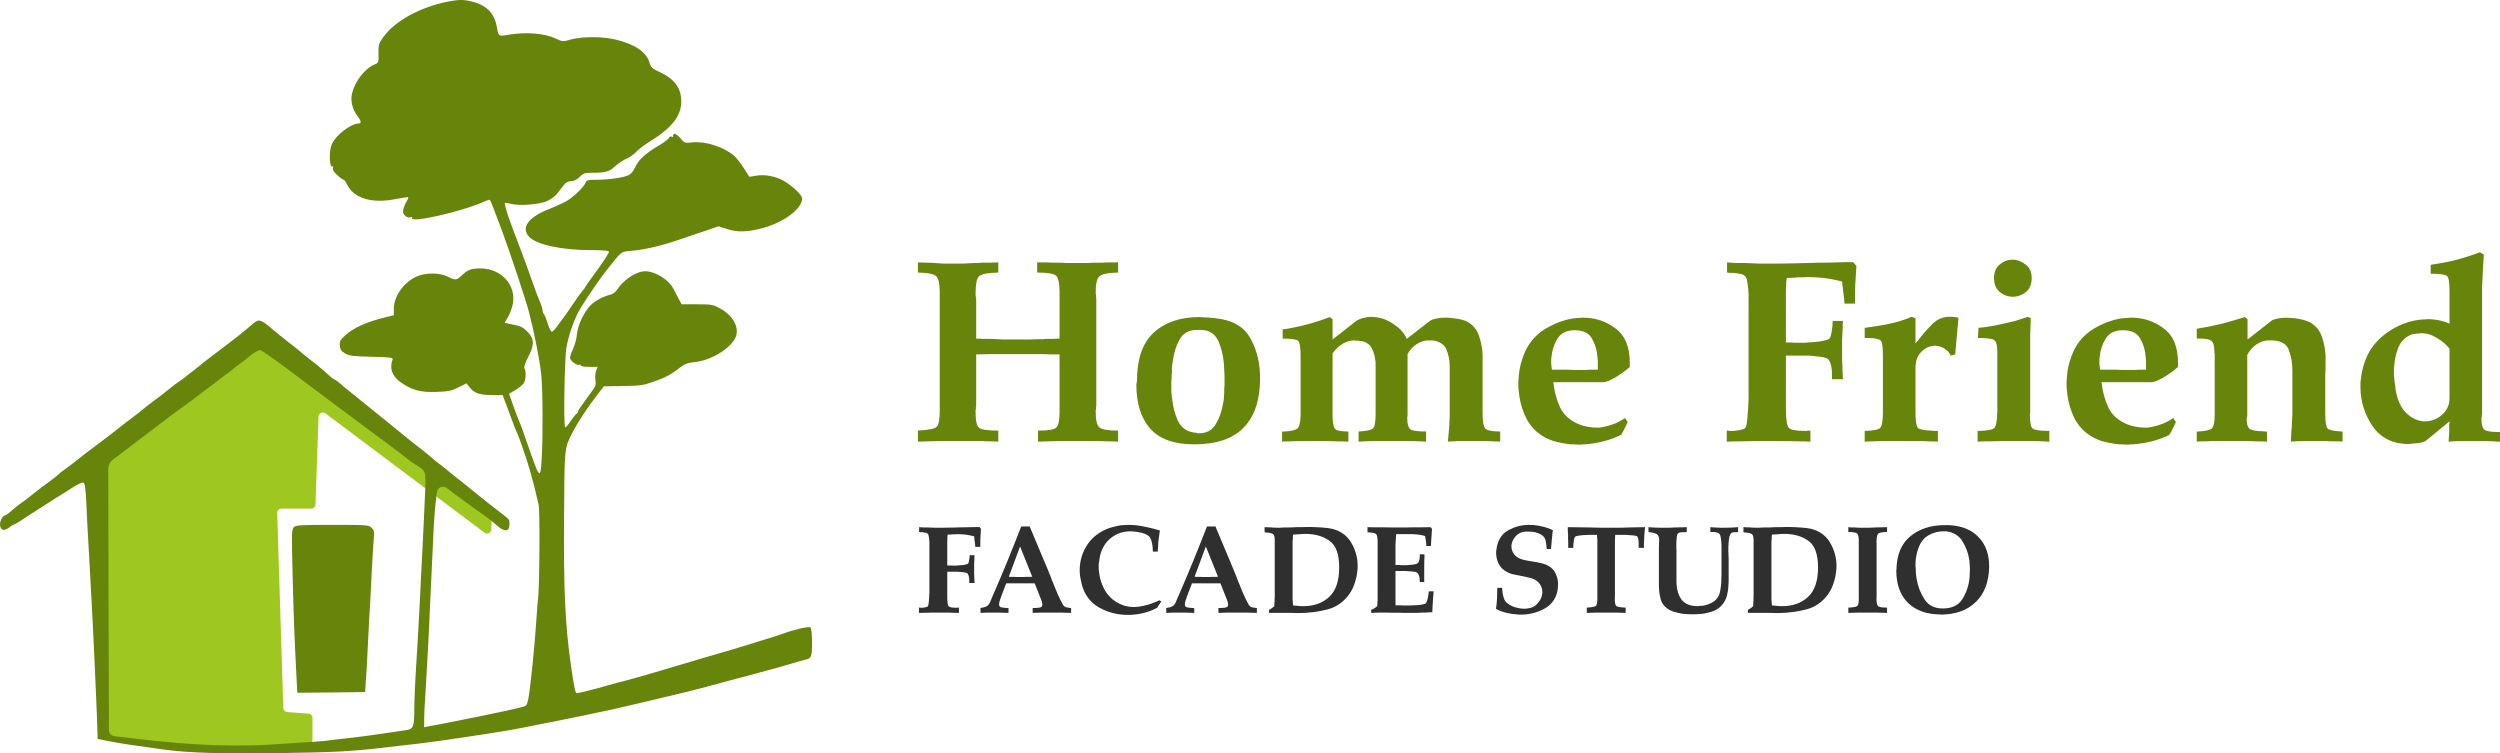 <svg width="292" height="88" viewBox="0 0 292 88" fill="none" xmlns="http://www.w3.org/2000/svg">
<path d="M107.212 51.586V50.295C108.468 50.225 109.201 50.074 109.41 49.841C109.643 49.609 109.76 48.981 109.76 47.957C109.76 47.864 109.76 47.759 109.76 47.643C109.76 47.527 109.76 47.41 109.76 47.294V34.103C109.76 33.172 109.632 32.568 109.376 32.288C109.12 32.009 108.398 31.858 107.212 31.835V30.648C107.537 30.648 107.863 30.66 108.189 30.683C108.515 30.683 108.84 30.695 109.166 30.718C109.492 30.741 109.818 30.765 110.143 30.788C110.469 30.788 110.795 30.788 111.121 30.788C111.563 30.788 112.005 30.788 112.447 30.788C112.912 30.765 113.378 30.741 113.843 30.718C113.959 30.718 114.076 30.718 114.192 30.718C114.308 30.695 114.425 30.683 114.541 30.683C114.89 30.683 115.228 30.683 115.553 30.683C115.902 30.66 116.251 30.648 116.6 30.648V31.835C115.367 31.858 114.611 32.009 114.332 32.288C114.076 32.544 113.948 33.231 113.948 34.347C113.948 34.394 113.948 34.44 113.948 34.487C113.971 34.533 113.983 34.58 113.983 34.627C113.983 34.673 113.983 34.719 113.983 34.766C114.006 34.813 114.018 34.859 114.018 34.906V39.547C114.297 39.547 114.564 39.559 114.82 39.582C115.1 39.582 115.379 39.582 115.658 39.582C116.193 39.605 116.728 39.628 117.264 39.652C117.822 39.652 118.357 39.652 118.869 39.652C119.311 39.652 119.765 39.652 120.23 39.652C120.696 39.628 121.173 39.617 121.661 39.617C121.731 39.617 121.801 39.617 121.871 39.617C121.964 39.593 122.045 39.582 122.115 39.582C122.394 39.582 122.673 39.582 122.953 39.582C123.232 39.559 123.5 39.547 123.755 39.547V34.103C123.755 33.103 123.627 32.474 123.372 32.219C123.116 31.963 122.371 31.835 121.138 31.835V30.648C121.324 30.648 121.51 30.648 121.696 30.648C121.906 30.648 122.115 30.648 122.324 30.648C122.511 30.648 122.697 30.66 122.883 30.683C123.092 30.683 123.302 30.683 123.511 30.683C123.907 30.683 124.291 30.695 124.663 30.718C125.058 30.718 125.442 30.718 125.815 30.718C126.21 30.718 126.606 30.718 127.001 30.718C127.397 30.695 127.793 30.683 128.188 30.683C128.374 30.683 128.572 30.683 128.781 30.683C128.991 30.66 129.189 30.648 129.375 30.648C129.584 30.648 129.782 30.648 129.968 30.648C130.178 30.648 130.387 30.648 130.596 30.648V31.835C129.41 31.858 128.677 32.009 128.398 32.288C128.118 32.544 127.979 33.149 127.979 34.103C127.979 34.173 127.979 34.243 127.979 34.312C128.002 34.359 128.014 34.417 128.014 34.487C128.014 34.557 128.014 34.627 128.014 34.696C128.037 34.766 128.048 34.836 128.048 34.906V47.294C128.048 47.34 128.048 47.387 128.048 47.434C128.048 47.48 128.037 47.527 128.014 47.573C128.014 47.62 128.014 47.654 128.014 47.678C128.014 47.701 128.014 47.724 128.014 47.748C128.014 47.817 128.002 47.887 127.979 47.957C127.979 48.027 127.979 48.085 127.979 48.132C127.979 49.062 128.118 49.655 128.398 49.911C128.677 50.167 129.41 50.295 130.596 50.295V51.586C130.224 51.563 129.84 51.551 129.445 51.551C129.049 51.528 128.653 51.516 128.258 51.516C127.839 51.516 127.432 51.516 127.036 51.516C126.664 51.516 126.28 51.516 125.885 51.516C125.512 51.516 125.128 51.516 124.733 51.516C124.337 51.516 123.953 51.516 123.581 51.516C123.185 51.516 122.79 51.528 122.394 51.551C122.022 51.551 121.638 51.563 121.242 51.586V50.295C122.406 50.295 123.116 50.179 123.372 49.946C123.627 49.69 123.755 49.085 123.755 48.132V41.396C123.406 41.396 123.057 41.396 122.708 41.396C122.359 41.373 122.01 41.361 121.661 41.361C121.173 41.361 120.696 41.361 120.23 41.361C119.765 41.361 119.311 41.361 118.869 41.361C118.078 41.361 117.275 41.361 116.461 41.361C115.646 41.361 114.832 41.373 114.018 41.396V47.294C114.018 47.34 114.018 47.387 114.018 47.434C114.018 47.48 114.006 47.527 113.983 47.573C113.983 47.62 113.983 47.654 113.983 47.678C113.983 47.701 113.983 47.724 113.983 47.748C113.983 47.817 113.971 47.887 113.948 47.957C113.948 48.027 113.948 48.085 113.948 48.132C113.948 49.132 114.087 49.748 114.367 49.981C114.646 50.19 115.39 50.295 116.6 50.295V51.586C116.298 51.563 115.984 51.551 115.658 51.551C115.332 51.551 115.007 51.54 114.681 51.516C114.215 51.516 113.738 51.516 113.25 51.516C112.784 51.516 112.319 51.516 111.854 51.516C111.481 51.516 111.097 51.516 110.702 51.516C110.306 51.516 109.922 51.516 109.55 51.516C109.155 51.516 108.759 51.528 108.363 51.551C107.991 51.551 107.607 51.563 107.212 51.586Z" fill="#67850B"/>
<path d="M132.796 44.502C132.796 41.943 133.448 40.059 134.751 38.849C136.077 37.639 137.857 37.034 140.091 37.034C140.277 37.034 140.475 37.046 140.684 37.069C140.893 37.069 141.115 37.081 141.347 37.104C141.44 37.127 141.545 37.139 141.661 37.139C141.778 37.139 141.882 37.151 141.975 37.174C143.907 37.36 145.256 38.128 146.024 39.477C146.792 40.803 147.176 42.373 147.176 44.188C147.176 46.724 146.536 48.643 145.256 49.946C144 51.249 142.069 51.9 139.462 51.9C137.136 51.9 135.425 51.284 134.332 50.051C133.261 48.818 132.726 47.108 132.726 44.921C132.726 44.898 132.726 44.874 132.726 44.851C132.75 44.805 132.761 44.758 132.761 44.712C132.761 44.688 132.761 44.665 132.761 44.642C132.784 44.618 132.796 44.595 132.796 44.572C132.796 44.549 132.796 44.526 132.796 44.502ZM142.988 45.828C142.988 45.712 142.988 45.584 142.988 45.444C142.988 45.305 142.999 45.154 143.023 44.991C143.023 44.851 143.023 44.723 143.023 44.607C143.023 44.467 143.023 44.328 143.023 44.188C143.023 44.142 143.023 44.107 143.023 44.084C143.023 44.037 143.023 43.99 143.023 43.944C143.023 43.711 143.011 43.479 142.988 43.246C142.988 43.013 142.976 42.781 142.953 42.548C142.883 41.617 142.685 40.757 142.359 39.966C142.034 39.175 141.487 38.709 140.719 38.57C140.672 38.57 140.614 38.57 140.544 38.57C140.475 38.547 140.405 38.535 140.335 38.535C140.242 38.535 140.149 38.535 140.056 38.535C139.963 38.535 139.881 38.535 139.811 38.535C138.857 38.535 138.171 38.919 137.752 39.687C137.357 40.431 137.101 41.257 136.984 42.164C136.938 42.397 136.903 42.641 136.88 42.897C136.88 43.13 136.88 43.362 136.88 43.595C136.88 43.688 136.868 43.781 136.845 43.874C136.845 43.967 136.845 44.072 136.845 44.188C136.845 44.281 136.833 44.386 136.81 44.502C136.81 44.618 136.81 44.735 136.81 44.851C136.81 45.13 136.81 45.421 136.81 45.724C136.833 46.026 136.868 46.328 136.915 46.631C137.008 47.538 137.229 48.376 137.578 49.144C137.95 49.911 138.543 50.365 139.358 50.504C139.428 50.504 139.486 50.516 139.532 50.539C139.602 50.539 139.66 50.539 139.707 50.539C139.753 50.563 139.8 50.586 139.846 50.609C139.916 50.609 139.974 50.609 140.021 50.609C140.928 50.609 141.592 50.248 142.01 49.527C142.429 48.806 142.708 48.015 142.848 47.154C142.895 46.945 142.929 46.724 142.953 46.491C142.976 46.259 142.988 46.038 142.988 45.828Z" fill="#67850B"/>
<path d="M149.745 51.586V50.4C149.792 50.4 149.838 50.4 149.885 50.4C149.954 50.4 150.013 50.4 150.059 50.4C150.781 50.353 151.258 50.248 151.49 50.086C151.746 49.923 151.886 49.399 151.909 48.515V41.536C151.909 40.536 151.804 39.954 151.595 39.791C151.409 39.628 150.815 39.547 149.815 39.547V38.465C150.001 38.442 150.187 38.419 150.373 38.395C150.559 38.349 150.746 38.314 150.932 38.291C151.676 38.151 152.409 37.977 153.131 37.767C153.875 37.558 154.597 37.313 155.295 37.034L155.644 37.279V39.652L158.401 37.488C158.657 37.325 158.936 37.209 159.239 37.139C159.564 37.046 159.878 36.999 160.181 36.999C160.297 36.999 160.414 37.011 160.53 37.034C160.646 37.034 160.763 37.046 160.879 37.069C161.6 37.186 162.287 37.488 162.938 37.977C163.613 38.442 164.067 38.977 164.299 39.582L167.057 37.453C167.243 37.337 167.476 37.255 167.755 37.209C168.057 37.139 168.371 37.104 168.697 37.104C168.814 37.104 168.93 37.104 169.046 37.104C169.186 37.104 169.314 37.116 169.43 37.139C169.802 37.162 170.151 37.209 170.477 37.279C170.803 37.348 171.047 37.418 171.21 37.488C171.955 37.86 172.455 38.407 172.711 39.128C172.967 39.826 173.118 40.571 173.165 41.361C173.165 41.478 173.165 41.606 173.165 41.745C173.165 41.862 173.165 41.978 173.165 42.094V48.236C173.165 49.19 173.269 49.795 173.479 50.051C173.712 50.283 174.293 50.4 175.224 50.4V51.586C174.945 51.563 174.666 51.551 174.386 51.551C174.107 51.528 173.816 51.516 173.514 51.516C173.211 51.516 172.92 51.516 172.641 51.516C172.362 51.516 172.083 51.516 171.804 51.516C171.361 51.516 170.919 51.516 170.477 51.516C170.035 51.516 169.581 51.54 169.116 51.586C169.139 51.307 169.163 51.039 169.186 50.784C169.209 50.528 169.232 50.26 169.256 49.981C169.279 49.725 169.291 49.469 169.291 49.213C169.314 48.957 169.325 48.69 169.325 48.411V42.862C169.325 42.816 169.325 42.769 169.325 42.722C169.325 42.676 169.325 42.641 169.325 42.618C169.302 42.013 169.186 41.443 168.976 40.908C168.79 40.373 168.36 40.012 167.685 39.826C167.615 39.803 167.545 39.791 167.476 39.791C167.406 39.768 167.324 39.756 167.231 39.756C167.161 39.756 167.092 39.756 167.022 39.756C166.975 39.756 166.929 39.756 166.882 39.756C166.37 39.756 165.893 39.907 165.451 40.21C165.009 40.489 164.66 40.873 164.404 41.361V48.097C164.404 48.12 164.404 48.155 164.404 48.201C164.404 48.224 164.404 48.248 164.404 48.271C164.404 48.318 164.404 48.364 164.404 48.411C164.404 48.434 164.404 48.469 164.404 48.515C164.381 48.585 164.369 48.655 164.369 48.725C164.369 48.771 164.369 48.818 164.369 48.864C164.369 49.539 164.497 49.969 164.753 50.155C165.032 50.318 165.637 50.4 166.568 50.4V51.586C165.917 51.54 165.253 51.516 164.579 51.516C163.927 51.516 163.264 51.516 162.589 51.516C161.938 51.516 161.286 51.516 160.635 51.516C160.006 51.516 159.355 51.54 158.68 51.586V50.4C159.588 50.353 160.146 50.237 160.355 50.051C160.565 49.865 160.67 49.306 160.67 48.376V42.722C160.67 42.629 160.67 42.525 160.67 42.408C160.67 42.292 160.658 42.187 160.635 42.094C160.588 41.583 160.449 41.106 160.216 40.664C159.983 40.222 159.576 39.942 158.994 39.826C158.948 39.826 158.901 39.826 158.855 39.826C158.808 39.826 158.75 39.814 158.68 39.791C158.68 39.791 158.669 39.791 158.645 39.791C158.622 39.791 158.599 39.791 158.575 39.791C158.506 39.791 158.436 39.791 158.366 39.791C158.319 39.768 158.273 39.756 158.226 39.756C157.715 39.756 157.237 39.896 156.795 40.175C156.353 40.431 155.969 40.803 155.644 41.292V48.515C155.644 49.33 155.737 49.853 155.923 50.086C156.109 50.295 156.633 50.4 157.493 50.4V51.586C157.075 51.563 156.644 51.551 156.202 51.551C155.76 51.528 155.318 51.516 154.876 51.516C154.597 51.516 154.317 51.516 154.038 51.516C153.782 51.516 153.526 51.516 153.27 51.516C152.991 51.516 152.7 51.516 152.398 51.516C152.095 51.516 151.804 51.516 151.525 51.516C151.223 51.516 150.92 51.528 150.618 51.551C150.315 51.551 150.024 51.563 149.745 51.586Z" fill="#67850B"/>
<path d="M189.801 48.829L190.115 49.283C190.068 49.399 190.01 49.527 189.94 49.667C189.894 49.783 189.836 49.9 189.766 50.016C189.696 50.156 189.626 50.295 189.556 50.435C189.487 50.551 189.417 50.667 189.347 50.784C188.812 51.063 188.207 51.295 187.532 51.481C186.857 51.668 186.171 51.796 185.473 51.865C185.287 51.889 185.1 51.9 184.914 51.9C184.728 51.923 184.542 51.935 184.356 51.935C184.216 51.935 184.065 51.923 183.902 51.9C183.763 51.9 183.623 51.9 183.483 51.9C182.809 51.831 182.134 51.703 181.459 51.516C180.807 51.307 180.226 51.005 179.714 50.609C179.016 50.074 178.469 49.353 178.073 48.446C177.678 47.515 177.445 46.538 177.375 45.514C177.352 45.398 177.34 45.282 177.34 45.165C177.34 45.049 177.34 44.933 177.34 44.816C177.34 44.723 177.34 44.63 177.34 44.537C177.34 44.444 177.352 44.351 177.375 44.258C177.399 43.537 177.515 42.839 177.724 42.164C177.934 41.489 178.19 40.896 178.492 40.384C179.027 39.524 179.76 38.826 180.691 38.291C181.622 37.755 182.588 37.395 183.588 37.209C183.821 37.186 184.042 37.162 184.251 37.139C184.484 37.116 184.705 37.104 184.914 37.104C186.334 37.104 187.59 37.523 188.684 38.36C189.801 39.175 190.359 40.512 190.359 42.373V42.862C190.243 42.955 190.103 43.071 189.94 43.211C189.777 43.327 189.603 43.455 189.417 43.595C189.277 43.688 189.138 43.781 188.998 43.874C188.882 43.944 188.754 44.025 188.614 44.118C188.358 44.258 188.102 44.386 187.846 44.502C187.613 44.595 187.392 44.642 187.183 44.642H181.424C181.54 45.712 181.808 46.701 182.227 47.608C182.669 48.515 183.437 49.178 184.53 49.597C184.67 49.644 184.81 49.69 184.949 49.737C185.112 49.76 185.275 49.795 185.438 49.841C185.601 49.865 185.752 49.888 185.892 49.911C186.054 49.934 186.206 49.946 186.345 49.946C186.485 49.946 186.625 49.946 186.764 49.946C186.927 49.923 187.09 49.9 187.253 49.876C187.695 49.783 188.137 49.655 188.579 49.492C189.021 49.306 189.428 49.085 189.801 48.829ZM181.25 43.176C181.552 43.176 181.843 43.176 182.122 43.176C182.425 43.176 182.727 43.176 183.03 43.176C183.332 43.199 183.623 43.211 183.902 43.211C184.205 43.211 184.507 43.211 184.81 43.211C184.949 43.211 185.089 43.211 185.228 43.211C185.391 43.211 185.554 43.199 185.717 43.176C185.88 43.176 186.031 43.176 186.171 43.176C186.334 43.176 186.485 43.176 186.625 43.176V42.548C186.625 42.432 186.625 42.315 186.625 42.199C186.625 42.059 186.613 41.92 186.59 41.78C186.543 40.966 186.334 40.233 185.961 39.582C185.612 38.907 184.926 38.57 183.902 38.57C182.995 38.57 182.332 38.895 181.913 39.547C181.517 40.198 181.284 40.908 181.215 41.676C181.191 41.792 181.18 41.908 181.18 42.025C181.18 42.141 181.18 42.257 181.18 42.373C181.18 42.42 181.18 42.478 181.18 42.548C181.203 42.618 181.215 42.688 181.215 42.757C181.215 42.781 181.215 42.792 181.215 42.792C181.215 42.792 181.215 42.804 181.215 42.827C181.238 42.897 181.25 42.967 181.25 43.037C181.25 43.083 181.25 43.13 181.25 43.176Z" fill="#67850B"/>
<path d="M201.684 51.586V50.295C201.707 50.295 201.742 50.295 201.788 50.295C201.835 50.295 201.881 50.295 201.928 50.295C201.928 50.318 201.928 50.33 201.928 50.33C201.928 50.33 201.94 50.33 201.963 50.33C201.986 50.33 202.021 50.33 202.067 50.33C202.114 50.33 202.149 50.33 202.172 50.33C202.265 50.33 202.358 50.33 202.451 50.33C202.568 50.307 202.684 50.295 202.8 50.295C203.01 50.272 203.208 50.237 203.394 50.19C203.58 50.144 203.708 50.097 203.778 50.051C203.941 49.934 204.045 49.539 204.092 48.864C204.162 48.166 204.208 47.422 204.231 46.631C204.231 46.491 204.231 46.363 204.231 46.247C204.231 46.107 204.231 45.968 204.231 45.828V34.906C204.231 34.789 204.231 34.685 204.231 34.592C204.231 34.475 204.231 34.359 204.231 34.243C204.208 33.801 204.162 33.382 204.092 32.986C204.045 32.591 203.952 32.347 203.813 32.254C203.65 32.091 203.44 31.998 203.184 31.974C202.952 31.928 202.707 31.893 202.451 31.87C202.428 31.87 202.393 31.87 202.347 31.87C202.323 31.87 202.289 31.87 202.242 31.87C202.149 31.87 202.056 31.87 201.963 31.87C201.893 31.846 201.812 31.835 201.718 31.835V30.648C202.067 30.672 202.417 30.695 202.766 30.718C203.138 30.718 203.51 30.718 203.882 30.718C204.418 30.741 204.953 30.765 205.488 30.788C206.046 30.788 206.582 30.788 207.093 30.788C207.978 30.788 208.862 30.776 209.746 30.753C210.63 30.73 211.526 30.706 212.434 30.683C212.48 30.683 212.527 30.683 212.573 30.683C212.62 30.683 212.666 30.683 212.713 30.683C213.341 30.683 213.958 30.672 214.563 30.648C215.191 30.625 215.819 30.613 216.447 30.613L216.831 31.067C216.785 31.788 216.738 32.521 216.692 33.266C216.668 33.987 216.657 34.719 216.657 35.464H215.435C215.412 34.999 215.365 34.557 215.296 34.138C215.249 33.719 215.202 33.3 215.156 32.882C214.807 32.789 214.446 32.707 214.074 32.637C213.725 32.568 213.364 32.509 212.992 32.463C212.666 32.44 212.352 32.416 212.05 32.393C211.747 32.37 211.445 32.358 211.142 32.358C210.933 32.358 210.723 32.37 210.514 32.393C210.328 32.393 210.13 32.393 209.921 32.393C209.851 32.393 209.781 32.405 209.711 32.428C209.641 32.428 209.572 32.428 209.502 32.428C209.362 32.428 209.223 32.44 209.083 32.463C208.967 32.463 208.839 32.463 208.699 32.463C208.676 32.626 208.652 32.789 208.629 32.951C208.629 33.114 208.629 33.266 208.629 33.405C208.606 33.568 208.594 33.731 208.594 33.894C208.594 34.056 208.594 34.219 208.594 34.382V40.001C208.687 40.001 208.792 40.001 208.908 40.001C209.048 40.001 209.188 40.001 209.327 40.001C209.397 40.024 209.467 40.035 209.537 40.035C209.63 40.035 209.711 40.035 209.781 40.035C209.851 40.035 209.909 40.035 209.955 40.035C210.025 40.035 210.095 40.035 210.165 40.035C210.328 40.035 210.491 40.035 210.654 40.035C210.816 40.035 210.979 40.024 211.142 40.001C211.608 39.977 212.05 39.942 212.468 39.896C212.911 39.826 213.26 39.745 213.516 39.652C213.678 39.582 213.783 39.442 213.83 39.233C213.899 39 213.946 38.756 213.969 38.5C213.993 38.407 214.004 38.325 214.004 38.256C214.004 38.163 214.016 38.07 214.039 37.977C214.039 37.883 214.039 37.802 214.039 37.732C214.039 37.639 214.051 37.558 214.074 37.488H215.261C215.261 37.628 215.249 37.779 215.226 37.942C215.226 38.081 215.226 38.221 215.226 38.36C215.202 38.802 215.179 39.245 215.156 39.687C215.156 40.105 215.156 40.512 215.156 40.908C215.156 41.234 215.156 41.583 215.156 41.955C215.179 42.304 215.191 42.653 215.191 43.002C215.214 43.211 215.226 43.432 215.226 43.665C215.226 43.874 215.237 44.084 215.261 44.293H213.969V43.56C213.969 43.49 213.969 43.42 213.969 43.351C213.969 43.258 213.958 43.176 213.934 43.106C213.911 42.804 213.841 42.525 213.725 42.269C213.632 42.013 213.481 41.862 213.271 41.815C212.992 41.722 212.678 41.664 212.329 41.641C211.98 41.594 211.619 41.559 211.247 41.536C211.107 41.536 210.968 41.536 210.828 41.536C210.712 41.536 210.584 41.536 210.444 41.536H208.594V47.678C208.594 48.911 208.699 49.667 208.908 49.946C209.118 50.202 209.758 50.33 210.828 50.33C210.875 50.33 210.921 50.33 210.968 50.33C211.037 50.33 211.096 50.318 211.142 50.295C211.189 50.295 211.235 50.295 211.282 50.295C211.352 50.295 211.41 50.295 211.456 50.295V51.586C211.014 51.563 210.56 51.551 210.095 51.551C209.653 51.528 209.211 51.516 208.769 51.516C208.303 51.516 207.838 51.516 207.373 51.516C206.931 51.516 206.488 51.516 206.046 51.516C205.86 51.516 205.674 51.516 205.488 51.516C205.302 51.516 205.116 51.516 204.93 51.516C204.394 51.516 203.848 51.528 203.289 51.551C202.754 51.551 202.219 51.563 201.684 51.586Z" fill="#67850B"/>
<path d="M217.795 51.586V50.33C218.795 50.307 219.4 50.19 219.61 49.981C219.819 49.748 219.924 49.12 219.924 48.097V41.536C219.924 40.559 219.843 39.977 219.68 39.791C219.517 39.605 219.063 39.5 218.318 39.477C218.225 39.477 218.132 39.477 218.039 39.477C217.969 39.477 217.888 39.477 217.795 39.477V38.291C218.749 38.174 219.68 38.023 220.587 37.837C221.518 37.651 222.414 37.372 223.275 36.999L223.728 37.174V40.105C223.845 39.989 223.949 39.873 224.042 39.756C224.136 39.617 224.24 39.477 224.357 39.337C224.822 38.756 225.311 38.221 225.823 37.732C226.358 37.244 226.998 36.999 227.742 36.999C227.812 36.999 227.893 36.999 227.986 36.999C228.103 36.999 228.208 37.011 228.301 37.034C228.394 37.034 228.475 37.046 228.545 37.069C228.615 37.069 228.685 37.081 228.754 37.104L228.37 41.396L227.847 41.536C227.707 41.21 227.486 40.954 227.184 40.768C226.904 40.559 226.602 40.443 226.276 40.419C226.23 40.396 226.183 40.384 226.137 40.384C226.09 40.384 226.044 40.384 225.997 40.384C225.95 40.384 225.904 40.384 225.857 40.384C225.811 40.384 225.764 40.396 225.718 40.419C225.229 40.466 224.775 40.71 224.357 41.152C223.938 41.594 223.728 42.211 223.728 43.002V48.097C223.728 49.144 223.821 49.772 224.008 49.981C224.217 50.167 224.741 50.272 225.578 50.295C225.695 50.295 225.811 50.307 225.927 50.33C226.067 50.33 226.206 50.33 226.346 50.33V51.586C225.997 51.563 225.636 51.551 225.264 51.551C224.915 51.528 224.554 51.516 224.182 51.516C223.81 51.516 223.438 51.516 223.065 51.516C222.716 51.516 222.367 51.516 222.018 51.516C221.669 51.516 221.32 51.516 220.971 51.516C220.622 51.516 220.273 51.516 219.924 51.516C219.552 51.516 219.191 51.528 218.842 51.551C218.493 51.551 218.144 51.563 217.795 51.586Z" fill="#67850B"/>
<path d="M230.983 51.586V50.33C231.006 50.33 231.018 50.33 231.018 50.33C231.041 50.33 231.065 50.33 231.088 50.33C232.088 50.307 232.693 50.202 232.903 50.016C233.136 49.83 233.263 49.19 233.287 48.097V41.117C233.287 40.303 233.147 39.826 232.868 39.687C232.589 39.547 231.972 39.477 231.018 39.477L231.088 38.291C231.623 38.244 232.147 38.174 232.659 38.081C233.17 37.988 233.671 37.883 234.159 37.767C234.601 37.674 235.044 37.569 235.486 37.453C235.928 37.313 236.381 37.162 236.847 36.999L237.196 37.174C237.173 37.825 237.149 38.477 237.126 39.128C237.126 39.756 237.126 40.384 237.126 41.013V48.097C237.126 48.097 237.126 48.12 237.126 48.166C237.126 48.19 237.126 48.213 237.126 48.236C237.103 48.283 237.091 48.329 237.091 48.376C237.091 48.399 237.091 48.411 237.091 48.411C237.091 49.318 237.196 49.865 237.405 50.051C237.638 50.237 238.289 50.33 239.36 50.33V51.586C238.639 51.54 237.929 51.516 237.231 51.516C236.533 51.516 235.846 51.516 235.171 51.516C234.729 51.516 234.264 51.516 233.775 51.516C233.31 51.516 232.845 51.528 232.379 51.551C232.147 51.551 231.914 51.551 231.681 51.551C231.449 51.551 231.216 51.563 230.983 51.586ZM232.903 32.463C232.903 31.788 233.112 31.276 233.531 30.927C233.95 30.555 234.415 30.358 234.927 30.334C234.95 30.334 234.962 30.334 234.962 30.334C234.985 30.334 235.009 30.334 235.032 30.334C235.078 30.334 235.125 30.334 235.171 30.334C235.218 30.334 235.265 30.334 235.311 30.334C235.8 30.404 236.253 30.613 236.672 30.962C237.091 31.311 237.301 31.811 237.301 32.463C237.301 33.184 237.079 33.731 236.637 34.103C236.195 34.452 235.718 34.638 235.206 34.661C235.183 34.661 235.16 34.661 235.137 34.661C235.137 34.661 235.125 34.661 235.102 34.661C234.543 34.661 234.031 34.475 233.566 34.103C233.124 33.731 232.903 33.184 232.903 32.463Z" fill="#67850B"/>
<path d="M253.833 48.829L254.148 49.283C254.101 49.399 254.043 49.527 253.973 49.667C253.927 49.783 253.868 49.9 253.799 50.016C253.729 50.156 253.659 50.295 253.589 50.435C253.519 50.551 253.45 50.667 253.38 50.784C252.845 51.063 252.24 51.295 251.565 51.481C250.89 51.668 250.204 51.796 249.506 51.865C249.319 51.889 249.133 51.9 248.947 51.9C248.761 51.923 248.575 51.935 248.389 51.935C248.249 51.935 248.098 51.923 247.935 51.9C247.795 51.9 247.656 51.9 247.516 51.9C246.841 51.831 246.167 51.703 245.492 51.516C244.84 51.307 244.259 51.005 243.747 50.609C243.049 50.074 242.502 49.353 242.106 48.446C241.711 47.515 241.478 46.538 241.408 45.514C241.385 45.398 241.373 45.282 241.373 45.165C241.373 45.049 241.373 44.933 241.373 44.816C241.373 44.723 241.373 44.63 241.373 44.537C241.373 44.444 241.385 44.351 241.408 44.258C241.431 43.537 241.548 42.839 241.757 42.164C241.967 41.489 242.223 40.896 242.525 40.384C243.06 39.524 243.793 38.826 244.724 38.291C245.655 37.755 246.62 37.395 247.621 37.209C247.853 37.186 248.075 37.162 248.284 37.139C248.517 37.116 248.738 37.104 248.947 37.104C250.367 37.104 251.623 37.523 252.717 38.36C253.833 39.175 254.392 40.512 254.392 42.373V42.862C254.276 42.955 254.136 43.071 253.973 43.211C253.81 43.327 253.636 43.455 253.45 43.595C253.31 43.688 253.17 43.781 253.031 43.874C252.914 43.944 252.786 44.025 252.647 44.118C252.391 44.258 252.135 44.386 251.879 44.502C251.646 44.595 251.425 44.642 251.216 44.642H245.457C245.573 45.712 245.841 46.701 246.26 47.608C246.702 48.515 247.47 49.178 248.563 49.597C248.703 49.644 248.842 49.69 248.982 49.737C249.145 49.76 249.308 49.795 249.471 49.841C249.634 49.865 249.785 49.888 249.924 49.911C250.087 49.934 250.239 49.946 250.378 49.946C250.518 49.946 250.657 49.946 250.797 49.946C250.96 49.923 251.123 49.9 251.286 49.876C251.728 49.783 252.17 49.655 252.612 49.492C253.054 49.306 253.461 49.085 253.833 48.829ZM245.282 43.176C245.585 43.176 245.876 43.176 246.155 43.176C246.457 43.176 246.76 43.176 247.062 43.176C247.365 43.199 247.656 43.211 247.935 43.211C248.237 43.211 248.54 43.211 248.842 43.211C248.982 43.211 249.122 43.211 249.261 43.211C249.424 43.211 249.587 43.199 249.75 43.176C249.913 43.176 250.064 43.176 250.204 43.176C250.366 43.176 250.518 43.176 250.657 43.176V42.548C250.657 42.432 250.657 42.315 250.657 42.199C250.657 42.059 250.646 41.92 250.622 41.78C250.576 40.966 250.367 40.233 249.994 39.582C249.645 38.907 248.959 38.57 247.935 38.57C247.027 38.57 246.364 38.895 245.945 39.547C245.55 40.198 245.317 40.908 245.247 41.676C245.224 41.792 245.213 41.908 245.213 42.025C245.213 42.141 245.213 42.257 245.213 42.373C245.213 42.42 245.213 42.478 245.213 42.548C245.236 42.618 245.247 42.688 245.247 42.757C245.247 42.781 245.247 42.792 245.247 42.792C245.247 42.792 245.247 42.804 245.247 42.827C245.271 42.897 245.282 42.967 245.282 43.037C245.282 43.083 245.282 43.13 245.282 43.176Z" fill="#67850B"/>
<path d="M256.582 51.586V50.4C256.605 50.4 256.628 50.4 256.651 50.4C256.698 50.4 256.733 50.4 256.756 50.4C257.547 50.353 258.059 50.248 258.292 50.086C258.548 49.9 258.676 49.341 258.676 48.411V41.536C258.676 41.513 258.676 41.489 258.676 41.466C258.676 41.443 258.676 41.42 258.676 41.396C258.676 41.373 258.676 41.361 258.676 41.361C258.676 41.338 258.676 41.327 258.676 41.327C258.652 41.28 258.641 41.245 258.641 41.222C258.641 41.175 258.641 41.141 258.641 41.117C258.641 40.419 258.524 39.989 258.292 39.826C258.082 39.64 257.663 39.547 257.035 39.547H256.582V38.395C257.047 38.325 257.512 38.244 257.978 38.151C258.443 38.058 258.92 37.953 259.409 37.837C259.874 37.721 260.339 37.593 260.805 37.453C261.27 37.313 261.735 37.174 262.201 37.034L262.515 37.279V39.652L265.412 37.383C265.645 37.29 265.912 37.221 266.215 37.174C266.517 37.127 266.82 37.104 267.122 37.104C267.285 37.104 267.448 37.116 267.611 37.139C267.774 37.139 267.936 37.151 268.099 37.174C268.448 37.221 268.786 37.29 269.112 37.383C269.437 37.476 269.717 37.593 269.949 37.732C270.577 38.128 270.996 38.675 271.206 39.372C271.438 40.047 271.578 40.745 271.625 41.466C271.625 41.559 271.625 41.652 271.625 41.745C271.625 41.838 271.625 41.931 271.625 42.025C271.625 42.118 271.625 42.211 271.625 42.304C271.625 42.373 271.625 42.443 271.625 42.513C271.625 42.653 271.625 42.792 271.625 42.932C271.625 43.048 271.625 43.164 271.625 43.281C271.601 43.49 271.59 43.7 271.59 43.909C271.59 44.095 271.59 44.281 271.59 44.467V48.306C271.59 49.283 271.683 49.865 271.869 50.051C272.055 50.237 272.602 50.353 273.509 50.4C273.533 50.4 273.544 50.4 273.544 50.4C273.567 50.4 273.591 50.4 273.614 50.4V51.586C273.451 51.563 273.277 51.551 273.09 51.551C272.928 51.551 272.765 51.551 272.602 51.551C272.253 51.528 271.904 51.516 271.555 51.516C271.229 51.516 270.903 51.516 270.577 51.516C270.089 51.516 269.589 51.516 269.077 51.516C268.588 51.516 268.088 51.54 267.576 51.586C267.576 51.33 267.587 51.086 267.611 50.853C267.634 50.597 267.646 50.342 267.646 50.086C267.669 50.039 267.681 50.004 267.681 49.981C267.681 49.934 267.681 49.888 267.681 49.841C267.704 49.562 267.715 49.283 267.715 49.004C267.739 48.701 267.75 48.399 267.75 48.097V43.281C267.75 42.397 267.611 41.594 267.332 40.873C267.076 40.152 266.401 39.779 265.307 39.756H265.028C264.493 39.756 263.992 39.919 263.527 40.245C263.085 40.547 262.736 40.954 262.48 41.466V48.655C262.48 48.655 262.468 48.666 262.445 48.69C262.445 48.713 262.445 48.736 262.445 48.76C262.445 48.783 262.434 48.806 262.41 48.829C262.41 48.853 262.41 48.864 262.41 48.864C262.41 49.586 262.561 50.016 262.864 50.155C263.19 50.295 263.655 50.365 264.26 50.365C264.33 50.388 264.411 50.4 264.504 50.4C264.597 50.4 264.691 50.4 264.784 50.4V51.586C264.411 51.563 264.039 51.551 263.667 51.551C263.294 51.528 262.922 51.516 262.55 51.516C262.154 51.516 261.77 51.516 261.398 51.516C261.026 51.516 260.653 51.516 260.281 51.516C259.979 51.516 259.676 51.516 259.374 51.516C259.071 51.516 258.757 51.516 258.431 51.516C258.129 51.516 257.815 51.528 257.489 51.551C257.186 51.551 256.884 51.563 256.582 51.586Z" fill="#67850B"/>
<path d="M292 50.469V51.586C291.884 51.586 291.756 51.586 291.616 51.586C291.5 51.563 291.372 51.551 291.232 51.551C290.86 51.528 290.476 51.516 290.08 51.516C289.708 51.516 289.347 51.516 288.998 51.516C288.51 51.516 288.009 51.516 287.498 51.516C287.009 51.516 286.509 51.54 285.997 51.586C286.02 51.377 286.032 51.179 286.032 50.993C286.055 50.784 286.067 50.586 286.067 50.4C286.067 50.33 286.067 50.272 286.067 50.225C286.067 50.156 286.067 50.086 286.067 50.016C286.067 49.876 286.067 49.748 286.067 49.632C286.09 49.492 286.101 49.353 286.101 49.213L283.344 51.481C283.228 51.551 283.088 51.609 282.925 51.656C282.762 51.703 282.588 51.737 282.402 51.761C282.262 51.784 282.123 51.796 281.983 51.796C281.843 51.819 281.715 51.831 281.599 51.831L281.285 51.865C279.47 51.842 278.086 51.156 277.132 49.806C276.201 48.434 275.724 46.933 275.701 45.305C275.701 45.282 275.701 45.27 275.701 45.27C275.701 45.247 275.701 45.223 275.701 45.2C275.701 45.014 275.701 44.84 275.701 44.677C275.724 44.491 275.747 44.304 275.77 44.118C275.817 43.7 275.898 43.281 276.015 42.862C276.131 42.443 276.271 42.048 276.433 41.676C276.945 40.536 277.771 39.57 278.912 38.779C280.075 37.988 281.297 37.511 282.576 37.348C282.739 37.325 282.902 37.313 283.065 37.313C283.228 37.29 283.391 37.279 283.554 37.279C283.67 37.279 283.775 37.279 283.868 37.279C283.984 37.279 284.1 37.29 284.217 37.313C284.542 37.337 284.868 37.395 285.194 37.488C285.52 37.558 285.822 37.663 286.101 37.802V33.929C286.101 32.975 286.008 32.416 285.822 32.254C285.659 32.091 285.136 31.998 284.252 31.974C284.205 31.974 284.147 31.974 284.077 31.974C284.031 31.974 283.972 31.974 283.903 31.974V30.927C284.903 30.788 285.88 30.602 286.834 30.369C287.788 30.113 288.731 29.811 289.662 29.462L290.115 29.741C290.092 30.253 290.057 30.776 290.011 31.311C289.987 31.823 289.964 32.347 289.941 32.882C289.917 33.138 289.906 33.405 289.906 33.684C289.906 33.94 289.906 34.196 289.906 34.452V48.376C289.906 48.399 289.894 48.434 289.871 48.48C289.871 48.527 289.871 48.585 289.871 48.655C289.871 48.725 289.859 48.783 289.836 48.829C289.836 48.876 289.836 48.911 289.836 48.934C289.836 49.609 289.964 50.039 290.22 50.225C290.499 50.388 291.093 50.469 292 50.469ZM286.101 40.733C285.729 40.245 285.241 39.826 284.636 39.477C284.054 39.105 283.437 38.919 282.786 38.919C282.716 38.919 282.634 38.93 282.541 38.954C282.472 38.954 282.39 38.954 282.297 38.954C282.274 38.954 282.239 38.965 282.192 38.989C282.169 38.989 282.146 38.989 282.123 38.989C282.076 38.989 282.018 39 281.948 39.023C281.902 39.023 281.855 39.023 281.808 39.023C281.041 39.279 280.494 39.768 280.168 40.489C279.866 41.21 279.691 41.978 279.644 42.792C279.621 42.885 279.61 42.99 279.61 43.106C279.61 43.199 279.61 43.292 279.61 43.386C279.61 43.432 279.61 43.49 279.61 43.56C279.61 43.606 279.61 43.665 279.61 43.734C279.633 43.99 279.656 44.258 279.679 44.537C279.726 44.793 279.761 45.037 279.784 45.27C279.807 45.386 279.819 45.503 279.819 45.619C279.842 45.735 279.866 45.84 279.889 45.933C280.122 46.957 280.517 47.736 281.076 48.271C281.634 48.783 282.216 49.085 282.821 49.178C282.89 49.202 282.96 49.213 283.03 49.213C283.1 49.213 283.17 49.213 283.239 49.213C283.984 49.213 284.647 48.957 285.229 48.446C285.811 47.934 286.101 47.282 286.101 46.491V40.733Z" fill="#67850B"/>
<path d="M107.335 71.586V70.969C107.346 70.969 107.362 70.969 107.385 70.969C107.407 70.969 107.429 70.969 107.451 70.969C107.451 70.98 107.451 70.985 107.451 70.985C107.451 70.985 107.457 70.985 107.468 70.985C107.479 70.985 107.496 70.985 107.518 70.985C107.54 70.985 107.557 70.985 107.568 70.985C107.613 70.985 107.657 70.985 107.702 70.985C107.757 70.974 107.813 70.969 107.869 70.969C107.969 70.958 108.063 70.941 108.152 70.919C108.241 70.896 108.303 70.874 108.336 70.852C108.414 70.796 108.464 70.607 108.486 70.284C108.52 69.951 108.542 69.595 108.553 69.216C108.553 69.15 108.553 69.088 108.553 69.033C108.553 68.966 108.553 68.899 108.553 68.832V63.609C108.553 63.553 108.553 63.503 108.553 63.458C108.553 63.403 108.553 63.347 108.553 63.291C108.542 63.08 108.52 62.88 108.486 62.691C108.464 62.502 108.42 62.385 108.353 62.34C108.275 62.262 108.175 62.218 108.052 62.207C107.941 62.184 107.824 62.168 107.702 62.157C107.691 62.157 107.674 62.157 107.652 62.157C107.641 62.157 107.624 62.157 107.602 62.157C107.557 62.157 107.513 62.157 107.468 62.157C107.435 62.145 107.396 62.14 107.351 62.14V61.572C107.518 61.584 107.685 61.595 107.852 61.606C108.03 61.606 108.208 61.606 108.386 61.606C108.642 61.617 108.898 61.628 109.154 61.639C109.421 61.639 109.677 61.639 109.922 61.639C110.345 61.639 110.768 61.634 111.19 61.623C111.613 61.611 112.042 61.6 112.476 61.589C112.498 61.589 112.52 61.589 112.543 61.589C112.565 61.589 112.587 61.589 112.609 61.589C112.91 61.589 113.205 61.584 113.494 61.572C113.795 61.561 114.095 61.556 114.395 61.556L114.579 61.773C114.557 62.118 114.535 62.468 114.512 62.824C114.501 63.169 114.496 63.52 114.496 63.876H113.911C113.9 63.653 113.878 63.442 113.845 63.241C113.822 63.041 113.8 62.841 113.778 62.641C113.611 62.596 113.438 62.557 113.26 62.524C113.093 62.49 112.921 62.462 112.743 62.44C112.587 62.429 112.437 62.418 112.292 62.407C112.148 62.396 112.003 62.39 111.858 62.39C111.758 62.39 111.658 62.396 111.558 62.407C111.469 62.407 111.374 62.407 111.274 62.407C111.241 62.407 111.207 62.413 111.174 62.424C111.14 62.424 111.107 62.424 111.074 62.424C111.007 62.424 110.94 62.429 110.873 62.44C110.818 62.44 110.756 62.44 110.69 62.44C110.679 62.518 110.667 62.596 110.656 62.674C110.656 62.752 110.656 62.824 110.656 62.891C110.645 62.969 110.64 63.047 110.64 63.125C110.64 63.202 110.64 63.28 110.64 63.358V66.045C110.684 66.045 110.734 66.045 110.79 66.045C110.857 66.045 110.923 66.045 110.99 66.045C111.024 66.056 111.057 66.062 111.09 66.062C111.135 66.062 111.174 66.062 111.207 66.062C111.241 66.062 111.268 66.062 111.291 66.062C111.324 66.062 111.357 66.062 111.391 66.062C111.469 66.062 111.547 66.062 111.625 66.062C111.702 66.062 111.78 66.056 111.858 66.045C112.081 66.034 112.292 66.017 112.493 65.995C112.704 65.962 112.871 65.923 112.993 65.878C113.071 65.845 113.121 65.778 113.144 65.678C113.177 65.567 113.199 65.45 113.21 65.328C113.221 65.283 113.227 65.244 113.227 65.211C113.227 65.166 113.233 65.122 113.244 65.077C113.244 65.033 113.244 64.994 113.244 64.96C113.244 64.916 113.249 64.877 113.26 64.844H113.828C113.828 64.91 113.822 64.983 113.811 65.061C113.811 65.127 113.811 65.194 113.811 65.261C113.8 65.472 113.789 65.684 113.778 65.895C113.778 66.095 113.778 66.29 113.778 66.479C113.778 66.635 113.778 66.802 113.778 66.98C113.789 67.147 113.795 67.314 113.795 67.481C113.806 67.581 113.811 67.686 113.811 67.798C113.811 67.898 113.817 67.998 113.828 68.098H113.21V67.748C113.21 67.714 113.21 67.681 113.21 67.647C113.21 67.603 113.205 67.564 113.194 67.531C113.182 67.386 113.149 67.252 113.093 67.13C113.049 67.008 112.977 66.935 112.876 66.913C112.743 66.869 112.593 66.841 112.426 66.83C112.259 66.807 112.086 66.791 111.908 66.78C111.842 66.78 111.775 66.78 111.708 66.78C111.652 66.78 111.591 66.78 111.524 66.78H110.64V69.717C110.64 70.307 110.69 70.668 110.79 70.802C110.89 70.924 111.196 70.985 111.708 70.985C111.73 70.985 111.752 70.985 111.775 70.985C111.808 70.985 111.836 70.98 111.858 70.969C111.88 70.969 111.903 70.969 111.925 70.969C111.958 70.969 111.986 70.969 112.008 70.969V71.586C111.797 71.575 111.58 71.57 111.357 71.57C111.146 71.558 110.935 71.553 110.723 71.553C110.501 71.553 110.278 71.553 110.055 71.553C109.844 71.553 109.633 71.553 109.421 71.553C109.332 71.553 109.243 71.553 109.154 71.553C109.065 71.553 108.976 71.553 108.887 71.553C108.631 71.553 108.369 71.558 108.102 71.57C107.846 71.57 107.59 71.575 107.335 71.586Z" fill="#2F2F2F"/>
<path d="M119.28 61.489H120.265L122.451 66.696C122.496 66.807 122.54 66.919 122.585 67.03C122.629 67.141 122.674 67.252 122.719 67.364C122.752 67.453 122.785 67.547 122.819 67.647C122.863 67.737 122.902 67.831 122.936 67.931C123.125 68.387 123.314 68.849 123.503 69.316C123.703 69.773 123.92 70.212 124.154 70.635C124.254 70.791 124.382 70.891 124.538 70.935C124.694 70.969 124.866 70.996 125.055 71.019C125.055 71.019 125.061 71.019 125.072 71.019C125.083 71.019 125.094 71.019 125.106 71.019V71.586C124.927 71.575 124.744 71.57 124.555 71.57C124.366 71.558 124.176 71.553 123.987 71.553C123.787 71.553 123.592 71.553 123.403 71.553C123.225 71.553 123.041 71.553 122.852 71.553C122.652 71.553 122.44 71.553 122.218 71.553C122.006 71.553 121.795 71.553 121.583 71.553C121.417 71.564 121.25 71.57 121.083 71.57C120.927 71.57 120.771 71.575 120.615 71.586V71.019C120.938 71.019 121.205 71.002 121.417 70.969C121.639 70.935 121.75 70.819 121.75 70.618C121.75 70.563 121.739 70.485 121.717 70.385C121.695 70.284 121.661 70.179 121.617 70.067L120.849 68.132H117.527L116.96 69.617C116.882 69.828 116.815 70.023 116.759 70.201C116.715 70.368 116.693 70.496 116.693 70.585C116.693 70.774 116.77 70.891 116.926 70.935C117.082 70.969 117.316 70.996 117.627 71.019C117.661 71.019 117.689 71.019 117.711 71.019C117.733 71.019 117.761 71.019 117.794 71.019V71.586C117.616 71.575 117.433 71.57 117.243 71.57C117.065 71.558 116.882 71.553 116.693 71.553C116.603 71.553 116.509 71.553 116.409 71.553C116.32 71.553 116.231 71.553 116.142 71.553C115.875 71.553 115.607 71.553 115.34 71.553C115.073 71.553 114.801 71.564 114.522 71.586V71.019C114.879 70.963 115.123 70.891 115.257 70.802C115.402 70.713 115.524 70.568 115.624 70.368C115.669 70.268 115.719 70.145 115.774 70.001C115.83 69.856 115.902 69.689 115.991 69.5C116.57 68.176 117.132 66.846 117.677 65.511C118.223 64.176 118.757 62.835 119.28 61.489ZM119.146 63.825L117.828 67.364C117.939 67.364 118.05 67.369 118.161 67.38C118.273 67.38 118.384 67.38 118.495 67.38C118.607 67.38 118.718 67.386 118.829 67.397C118.952 67.397 119.068 67.397 119.18 67.397C119.28 67.397 119.38 67.397 119.48 67.397C119.58 67.397 119.68 67.391 119.781 67.38C119.792 67.38 119.803 67.38 119.814 67.38C119.836 67.38 119.859 67.38 119.881 67.38C119.992 67.38 120.103 67.38 120.215 67.38C120.337 67.369 120.454 67.364 120.565 67.364L119.146 63.825Z" fill="#2F2F2F"/>
<path d="M135.222 64.426H134.654C134.643 63.714 134.543 63.186 134.354 62.841C134.176 62.496 133.664 62.257 132.818 62.123C132.751 62.112 132.679 62.106 132.601 62.106C132.523 62.095 132.445 62.084 132.367 62.073C132.312 62.073 132.256 62.073 132.201 62.073C132.145 62.062 132.089 62.056 132.034 62.056C131.188 62.056 130.442 62.307 129.797 62.807C129.151 63.297 128.717 63.987 128.495 64.877C128.473 64.988 128.45 65.105 128.428 65.227C128.406 65.35 128.389 65.472 128.378 65.595C128.356 65.695 128.339 65.795 128.328 65.895C128.328 65.995 128.328 66.095 128.328 66.195C128.328 66.273 128.328 66.351 128.328 66.429C128.339 66.496 128.345 66.563 128.345 66.629C128.4 67.364 128.601 68.07 128.945 68.749C129.29 69.417 129.78 69.945 130.414 70.335C130.737 70.524 131.065 70.668 131.399 70.768C131.733 70.857 132.073 70.902 132.418 70.902C132.596 70.902 132.774 70.891 132.952 70.869C133.141 70.846 133.33 70.813 133.519 70.768C133.842 70.702 134.165 70.613 134.487 70.501C134.821 70.379 135.138 70.251 135.439 70.118L135.639 70.268C135.617 70.301 135.589 70.34 135.556 70.385C135.533 70.429 135.506 70.468 135.472 70.501C135.417 70.579 135.361 70.657 135.305 70.735C135.261 70.813 135.216 70.891 135.172 70.969C134.704 71.236 134.193 71.442 133.636 71.586C133.091 71.72 132.534 71.798 131.967 71.82C131.922 71.82 131.878 71.82 131.833 71.82C131.8 71.82 131.761 71.82 131.716 71.82C130.537 71.82 129.43 71.536 128.395 70.969C127.36 70.39 126.681 69.494 126.358 68.282C126.291 67.992 126.23 67.709 126.175 67.43C126.13 67.152 126.108 66.88 126.108 66.613C126.108 65.589 126.369 64.649 126.892 63.792C127.415 62.924 128.183 62.268 129.196 61.823C129.474 61.7 129.758 61.606 130.047 61.539C130.337 61.461 130.626 61.4 130.915 61.355C131.071 61.344 131.221 61.333 131.366 61.322C131.511 61.311 131.655 61.305 131.8 61.305C131.956 61.305 132.112 61.311 132.267 61.322C132.423 61.333 132.579 61.344 132.735 61.355C133.202 61.411 133.664 61.495 134.12 61.606C134.588 61.706 135.038 61.823 135.472 61.956C135.406 62.368 135.35 62.78 135.305 63.191C135.272 63.603 135.244 64.015 135.222 64.426Z" fill="#2F2F2F"/>
<path d="M140.977 61.489H141.962L144.148 66.696C144.193 66.807 144.238 66.919 144.282 67.03C144.327 67.141 144.371 67.252 144.416 67.364C144.449 67.453 144.482 67.547 144.516 67.647C144.56 67.737 144.599 67.831 144.633 67.931C144.822 68.387 145.011 68.849 145.2 69.316C145.4 69.773 145.617 70.212 145.851 70.635C145.951 70.791 146.079 70.891 146.235 70.935C146.391 70.969 146.563 70.996 146.753 71.019C146.753 71.019 146.758 71.019 146.769 71.019C146.78 71.019 146.791 71.019 146.803 71.019V71.586C146.625 71.575 146.441 71.57 146.252 71.57C146.063 71.558 145.873 71.553 145.684 71.553C145.484 71.553 145.289 71.553 145.1 71.553C144.922 71.553 144.738 71.553 144.549 71.553C144.349 71.553 144.137 71.553 143.915 71.553C143.703 71.553 143.492 71.553 143.28 71.553C143.114 71.564 142.947 71.57 142.78 71.57C142.624 71.57 142.468 71.575 142.312 71.586V71.019C142.635 71.019 142.902 71.002 143.114 70.969C143.336 70.935 143.447 70.819 143.447 70.618C143.447 70.563 143.436 70.485 143.414 70.385C143.392 70.284 143.358 70.179 143.314 70.067L142.546 68.132H139.224L138.657 69.617C138.579 69.828 138.512 70.023 138.456 70.201C138.412 70.368 138.39 70.496 138.39 70.585C138.39 70.774 138.467 70.891 138.623 70.935C138.779 70.969 139.013 70.996 139.324 71.019C139.358 71.019 139.386 71.019 139.408 71.019C139.43 71.019 139.458 71.019 139.491 71.019V71.586C139.313 71.575 139.13 71.57 138.94 71.57C138.762 71.558 138.579 71.553 138.39 71.553C138.301 71.553 138.206 71.553 138.106 71.553C138.017 71.553 137.928 71.553 137.839 71.553C137.572 71.553 137.305 71.553 137.037 71.553C136.77 71.553 136.498 71.564 136.22 71.586V71.019C136.576 70.963 136.82 70.891 136.954 70.802C137.099 70.713 137.221 70.568 137.321 70.368C137.366 70.268 137.416 70.145 137.471 70.001C137.527 69.856 137.599 69.689 137.688 69.5C138.267 68.176 138.829 66.846 139.374 65.511C139.92 64.176 140.454 62.835 140.977 61.489ZM140.843 63.825L139.525 67.364C139.636 67.364 139.747 67.369 139.859 67.38C139.97 67.38 140.081 67.38 140.192 67.38C140.304 67.38 140.415 67.386 140.526 67.397C140.649 67.397 140.765 67.397 140.877 67.397C140.977 67.397 141.077 67.397 141.177 67.397C141.277 67.397 141.378 67.391 141.478 67.38C141.489 67.38 141.5 67.38 141.511 67.38C141.533 67.38 141.556 67.38 141.578 67.38C141.689 67.38 141.8 67.38 141.912 67.38C142.034 67.369 142.151 67.364 142.262 67.364L140.843 63.825Z" fill="#2F2F2F"/>
<path d="M148.222 71.586V71.236C148.345 71.169 148.456 71.102 148.556 71.035C148.656 70.958 148.751 70.88 148.84 70.802C148.84 70.746 148.84 70.691 148.84 70.635C148.851 70.568 148.856 70.501 148.856 70.435C148.856 70.412 148.856 70.385 148.856 70.351C148.868 70.318 148.873 70.284 148.873 70.251C148.873 70.162 148.873 70.073 148.873 69.984C148.884 69.895 148.89 69.806 148.89 69.717V63.141C148.89 62.741 148.829 62.49 148.706 62.39C148.595 62.29 148.3 62.223 147.822 62.19C147.81 62.179 147.794 62.173 147.771 62.173C147.749 62.173 147.727 62.173 147.705 62.173V61.572C147.838 61.572 147.972 61.578 148.105 61.589C148.25 61.589 148.389 61.595 148.523 61.606C148.567 61.606 148.612 61.611 148.656 61.623C148.712 61.623 148.762 61.623 148.806 61.623C148.895 61.623 148.984 61.628 149.073 61.639C149.174 61.639 149.268 61.639 149.357 61.639C149.413 61.639 149.474 61.639 149.541 61.639C149.608 61.628 149.674 61.623 149.741 61.623C149.752 61.623 149.763 61.623 149.775 61.623C149.786 61.623 149.797 61.623 149.808 61.623C149.864 61.611 149.919 61.606 149.975 61.606C150.03 61.606 150.086 61.606 150.142 61.606C150.331 61.606 150.531 61.606 150.743 61.606C150.965 61.595 151.193 61.584 151.427 61.572C151.605 61.572 151.783 61.572 151.961 61.572C152.15 61.561 152.334 61.556 152.512 61.556C152.579 61.556 152.64 61.556 152.696 61.556C152.751 61.556 152.807 61.556 152.863 61.556C152.918 61.556 152.974 61.556 153.03 61.556C153.096 61.556 153.158 61.556 153.213 61.556C153.647 61.567 154.076 61.589 154.499 61.623C154.921 61.645 155.3 61.695 155.634 61.773C156.635 62.04 157.37 62.585 157.837 63.408C158.316 64.221 158.56 65.094 158.571 66.029C158.571 66.04 158.571 66.051 158.571 66.062C158.571 66.073 158.571 66.084 158.571 66.095C158.571 66.162 158.571 66.229 158.571 66.296C158.571 66.362 158.566 66.429 158.555 66.496C158.521 66.997 158.427 67.492 158.271 67.981C158.126 68.471 157.92 68.916 157.653 69.316C156.986 70.273 156.129 70.891 155.083 71.169C154.037 71.447 152.952 71.592 151.828 71.603C151.772 71.603 151.716 71.603 151.661 71.603C151.605 71.603 151.549 71.603 151.494 71.603C151.271 71.603 151.049 71.597 150.826 71.586C150.604 71.586 150.381 71.586 150.158 71.586C149.936 71.586 149.713 71.586 149.491 71.586C149.279 71.586 149.068 71.586 148.856 71.586H148.222ZM150.976 63.575V69.1C150.976 69.144 150.976 69.189 150.976 69.233C150.976 69.278 150.976 69.316 150.976 69.35C150.976 69.572 150.976 69.795 150.976 70.017C150.988 70.229 151.004 70.457 151.026 70.702C151.082 70.713 151.132 70.724 151.177 70.735C151.232 70.735 151.282 70.735 151.327 70.735C151.483 70.757 151.633 70.774 151.778 70.785C151.933 70.796 152.078 70.802 152.212 70.802C153.469 70.802 154.482 70.44 155.25 69.717C156.029 68.994 156.418 67.848 156.418 66.279C156.418 64.743 156.045 63.709 155.3 63.175C154.554 62.629 153.597 62.357 152.429 62.357C152.306 62.357 152.178 62.362 152.045 62.373C151.911 62.385 151.778 62.396 151.644 62.407C151.544 62.407 151.438 62.413 151.327 62.424C151.227 62.435 151.127 62.44 151.026 62.44C151.026 62.507 151.021 62.574 151.01 62.641C151.01 62.696 151.01 62.757 151.01 62.824C151.01 62.835 151.01 62.846 151.01 62.858C151.01 62.869 151.01 62.88 151.01 62.891C150.999 63.002 150.988 63.113 150.976 63.225C150.976 63.336 150.976 63.453 150.976 63.575Z" fill="#2F2F2F"/>
<path d="M160.156 71.586V71.236C160.289 71.18 160.412 71.119 160.523 71.052C160.634 70.974 160.746 70.891 160.857 70.802C160.868 70.713 160.874 70.624 160.874 70.535C160.885 70.446 160.89 70.351 160.89 70.251C160.901 70.162 160.907 70.073 160.907 69.984C160.907 69.895 160.907 69.806 160.907 69.717V63.308C160.907 62.819 160.851 62.513 160.74 62.39C160.629 62.268 160.289 62.196 159.722 62.173V61.572C160.022 61.572 160.323 61.578 160.623 61.589C160.935 61.589 161.246 61.589 161.558 61.589C161.87 61.589 162.176 61.595 162.476 61.606C162.788 61.606 163.094 61.606 163.394 61.606C163.695 61.606 164.001 61.606 164.312 61.606C164.624 61.595 164.935 61.589 165.247 61.589C165.548 61.589 165.854 61.589 166.165 61.589C166.477 61.578 166.783 61.572 167.083 61.572L167.267 61.773C167.256 61.884 167.245 61.995 167.233 62.106C167.233 62.218 167.228 62.329 167.217 62.44C167.206 62.663 167.189 62.885 167.167 63.108C167.156 63.33 167.144 63.553 167.133 63.776H166.599C166.599 63.586 166.582 63.397 166.549 63.208C166.527 63.008 166.493 62.807 166.449 62.607C166.249 62.54 166.021 62.49 165.765 62.457C165.52 62.424 165.269 62.401 165.013 62.39C164.935 62.39 164.858 62.39 164.78 62.39C164.713 62.39 164.641 62.39 164.563 62.39H163.077C163.077 62.457 163.071 62.524 163.06 62.59C163.06 62.646 163.055 62.707 163.044 62.774C163.044 62.841 163.038 62.908 163.027 62.974C163.027 63.03 163.027 63.086 163.027 63.141C163.016 63.275 163.005 63.403 162.994 63.525C162.994 63.648 162.994 63.775 162.994 63.909V65.995C163.06 65.995 163.127 65.995 163.194 65.995C163.272 65.995 163.35 65.995 163.428 65.995C163.517 66.006 163.6 66.012 163.678 66.012C163.767 66.012 163.856 66.012 163.945 66.012C164.001 66.012 164.056 66.012 164.112 66.012C164.168 66.012 164.223 66.012 164.279 66.012C164.501 66.001 164.713 65.984 164.913 65.962C165.114 65.939 165.275 65.912 165.397 65.878C165.564 65.823 165.67 65.728 165.714 65.595C165.77 65.461 165.803 65.322 165.815 65.177C165.815 65.144 165.815 65.111 165.815 65.077C165.826 65.044 165.831 65.01 165.831 64.977C165.831 64.955 165.831 64.938 165.831 64.927C165.831 64.916 165.831 64.905 165.831 64.894C165.831 64.871 165.831 64.849 165.831 64.827C165.831 64.793 165.831 64.766 165.831 64.743H166.382C166.371 64.955 166.365 65.172 166.365 65.394C166.365 65.606 166.36 65.817 166.349 66.029C166.349 66.351 166.349 66.674 166.349 66.997C166.349 67.319 166.349 67.647 166.349 67.981H165.831C165.831 67.97 165.831 67.965 165.831 67.965C165.831 67.953 165.831 67.942 165.831 67.931C165.831 67.876 165.826 67.82 165.815 67.764C165.815 67.698 165.815 67.636 165.815 67.581C165.792 67.414 165.753 67.264 165.698 67.13C165.642 66.985 165.542 66.885 165.397 66.83C165.275 66.785 165.102 66.757 164.88 66.746C164.657 66.724 164.424 66.707 164.179 66.696C164.067 66.696 163.956 66.696 163.845 66.696C163.734 66.696 163.628 66.696 163.528 66.696H162.994V70.702C163.071 70.702 163.161 70.702 163.261 70.702C163.361 70.702 163.467 70.702 163.578 70.702C163.678 70.713 163.778 70.718 163.878 70.718C163.99 70.718 164.101 70.718 164.212 70.718C164.223 70.718 164.234 70.718 164.246 70.718C164.268 70.718 164.29 70.718 164.312 70.718C164.39 70.718 164.468 70.718 164.546 70.718C164.635 70.718 164.718 70.718 164.796 70.718C165.119 70.707 165.425 70.691 165.714 70.668C166.015 70.635 166.254 70.59 166.432 70.535C166.521 70.501 166.594 70.412 166.649 70.268C166.705 70.112 166.749 69.951 166.783 69.784C166.816 69.628 166.838 69.483 166.85 69.35C166.872 69.216 166.883 69.122 166.883 69.066H167.451C167.428 69.411 167.4 69.745 167.367 70.067C167.345 70.39 167.328 70.707 167.317 71.019C167.317 71.097 167.311 71.18 167.3 71.269C167.3 71.347 167.3 71.425 167.3 71.503C167.2 71.503 167.1 71.508 167 71.519C166.9 71.519 166.799 71.525 166.699 71.536C166.599 71.536 166.499 71.542 166.399 71.553C166.299 71.553 166.199 71.553 166.098 71.553C165.887 71.564 165.681 71.575 165.481 71.586C165.28 71.586 165.08 71.586 164.88 71.586C164.635 71.586 164.39 71.586 164.145 71.586C163.901 71.575 163.656 71.57 163.411 71.57C163.166 71.57 162.921 71.57 162.676 71.57C162.432 71.558 162.187 71.553 161.942 71.553C161.641 71.553 161.341 71.553 161.041 71.553C160.74 71.553 160.445 71.564 160.156 71.586Z" fill="#2F2F2F"/>
<path d="M174.884 68.665H175.452C175.452 68.699 175.452 68.732 175.452 68.766C175.463 68.799 175.469 68.838 175.469 68.882C175.48 68.949 175.485 69.022 175.485 69.1C175.496 69.177 175.508 69.261 175.519 69.35C175.552 69.539 175.602 69.728 175.669 69.917C175.736 70.106 175.847 70.273 176.003 70.418C176.192 70.574 176.409 70.707 176.654 70.819C176.91 70.919 177.166 70.991 177.422 71.035C177.533 71.058 177.639 71.074 177.739 71.085C177.85 71.097 177.956 71.102 178.056 71.102C178.078 71.102 178.106 71.102 178.139 71.102C178.173 71.091 178.206 71.085 178.24 71.085C178.262 71.085 178.29 71.085 178.323 71.085C178.356 71.074 178.384 71.069 178.407 71.069C178.885 71.024 179.275 70.835 179.575 70.501C179.887 70.156 180.07 69.784 180.126 69.383C180.137 69.339 180.143 69.3 180.143 69.266C180.143 69.222 180.143 69.183 180.143 69.15C180.143 69.138 180.143 69.127 180.143 69.116C180.143 69.094 180.143 69.077 180.143 69.066C180.131 68.754 180.026 68.46 179.825 68.181C179.625 67.903 179.33 67.698 178.941 67.564C178.752 67.497 178.557 67.447 178.356 67.414C178.156 67.369 177.956 67.325 177.756 67.28C177.744 67.28 177.733 67.28 177.722 67.28C177.711 67.28 177.705 67.28 177.705 67.28C177.349 67.213 176.999 67.141 176.654 67.063C176.32 66.974 176.003 66.824 175.702 66.613C175.391 66.39 175.157 66.106 175.001 65.761C174.845 65.406 174.762 65.044 174.751 64.677C174.751 64.654 174.751 64.638 174.751 64.627C174.751 64.604 174.751 64.582 174.751 64.56C174.751 64.515 174.751 64.471 174.751 64.426C174.762 64.371 174.768 64.321 174.768 64.276C174.779 64.198 174.79 64.126 174.801 64.059C174.812 63.992 174.823 63.926 174.834 63.859C174.845 63.837 174.851 63.814 174.851 63.792C174.862 63.759 174.868 63.731 174.868 63.709C175.079 62.863 175.541 62.257 176.253 61.889C176.965 61.511 177.722 61.316 178.523 61.305C178.535 61.305 178.546 61.305 178.557 61.305C178.568 61.305 178.579 61.305 178.59 61.305C178.679 61.305 178.768 61.311 178.857 61.322C178.946 61.322 179.035 61.322 179.124 61.322C179.536 61.367 179.937 61.439 180.326 61.539C180.716 61.639 181.066 61.767 181.378 61.923C181.367 62.045 181.35 62.168 181.328 62.29C181.317 62.413 181.305 62.535 181.294 62.657C181.272 62.802 181.255 62.952 181.244 63.108C181.233 63.252 181.222 63.403 181.211 63.559C181.2 63.648 181.189 63.742 181.177 63.842C181.177 63.931 181.172 64.026 181.161 64.126H180.66C180.649 64.07 180.643 64.02 180.643 63.976C180.643 63.92 180.638 63.864 180.627 63.809C180.627 63.798 180.627 63.792 180.627 63.792C180.604 63.57 180.571 63.353 180.526 63.141C180.482 62.93 180.382 62.752 180.226 62.607C180.081 62.474 179.903 62.368 179.692 62.29C179.492 62.212 179.286 62.157 179.074 62.123C178.985 62.112 178.896 62.106 178.807 62.106C178.729 62.095 178.651 62.09 178.573 62.09H178.156C177.722 62.123 177.36 62.29 177.071 62.59C176.793 62.891 176.62 63.219 176.554 63.575C176.554 63.62 176.548 63.664 176.537 63.709C176.537 63.753 176.537 63.798 176.537 63.842C176.537 64.154 176.643 64.454 176.854 64.743C177.066 65.022 177.377 65.222 177.789 65.344C177.978 65.4 178.173 65.444 178.373 65.478C178.573 65.511 178.774 65.545 178.974 65.578C179.352 65.634 179.725 65.706 180.092 65.795C180.46 65.884 180.799 66.04 181.111 66.262C181.389 66.463 181.595 66.73 181.728 67.063C181.873 67.386 181.956 67.72 181.979 68.065C181.979 68.098 181.979 68.132 181.979 68.165C181.979 68.198 181.979 68.232 181.979 68.265C181.979 68.332 181.973 68.404 181.962 68.482C181.962 68.549 181.962 68.615 181.962 68.682C181.951 68.749 181.94 68.821 181.929 68.899C181.918 68.966 181.906 69.033 181.895 69.1C181.684 70.001 181.177 70.668 180.376 71.102C179.586 71.525 178.735 71.753 177.822 71.787C177.789 71.787 177.75 71.787 177.705 71.787C177.672 71.787 177.633 71.787 177.589 71.787C177.533 71.787 177.477 71.787 177.422 71.787C177.366 71.787 177.31 71.781 177.255 71.77C176.798 71.748 176.348 71.681 175.903 71.57C175.469 71.458 175.079 71.308 174.734 71.119C174.79 70.718 174.829 70.312 174.851 69.901C174.873 69.489 174.884 69.077 174.884 68.665Z" fill="#2F2F2F"/>
<path d="M185.336 71.586V70.969C185.948 70.935 186.304 70.869 186.405 70.768C186.516 70.657 186.572 70.357 186.572 69.867C186.572 69.811 186.572 69.756 186.572 69.7C186.572 69.645 186.572 69.589 186.572 69.533V63.225C186.572 63.158 186.572 63.097 186.572 63.041C186.572 62.974 186.566 62.908 186.555 62.841C186.555 62.785 186.549 62.73 186.538 62.674C186.538 62.607 186.533 62.54 186.521 62.474H186.037C185.926 62.474 185.804 62.474 185.67 62.474C185.548 62.474 185.42 62.479 185.286 62.49C185.041 62.49 184.802 62.507 184.568 62.54C184.346 62.563 184.173 62.596 184.051 62.641C183.973 62.674 183.912 62.763 183.867 62.908C183.834 63.041 183.812 63.191 183.801 63.358C183.789 63.458 183.778 63.553 183.767 63.642C183.767 63.731 183.767 63.814 183.767 63.892C183.767 63.903 183.767 63.92 183.767 63.942C183.767 63.965 183.767 63.981 183.767 63.992H183.166V63.358C183.166 63.214 183.161 63.069 183.15 62.924C183.15 62.769 183.15 62.613 183.15 62.457C183.15 62.413 183.144 62.368 183.133 62.324C183.133 62.268 183.133 62.212 183.133 62.157C183.133 62.056 183.127 61.956 183.116 61.856C183.116 61.756 183.116 61.661 183.116 61.572C183.55 61.572 183.979 61.578 184.402 61.589C184.836 61.589 185.27 61.595 185.704 61.606C186.138 61.617 186.572 61.628 187.006 61.639C187.44 61.639 187.874 61.639 188.308 61.639C188.564 61.639 188.819 61.639 189.075 61.639C189.331 61.628 189.587 61.623 189.843 61.623C189.91 61.611 189.977 61.606 190.044 61.606C190.11 61.606 190.177 61.606 190.244 61.606C190.567 61.595 190.884 61.589 191.195 61.589C191.518 61.578 191.835 61.572 192.147 61.572C192.125 61.773 192.102 61.973 192.08 62.173C192.069 62.373 192.058 62.574 192.047 62.774C192.036 62.974 192.024 63.18 192.013 63.392C192.013 63.592 192.013 63.792 192.013 63.992H191.412C191.412 63.981 191.412 63.97 191.412 63.959C191.412 63.937 191.412 63.914 191.412 63.892C191.401 63.892 191.396 63.892 191.396 63.892C191.396 63.87 191.396 63.853 191.396 63.842C191.396 63.82 191.396 63.803 191.396 63.792V63.609C191.396 63.564 191.396 63.514 191.396 63.458C191.396 63.403 191.396 63.353 191.396 63.308C191.385 63.141 191.362 62.991 191.329 62.858C191.296 62.724 191.229 62.641 191.129 62.607C191.006 62.563 190.828 62.535 190.594 62.524C190.372 62.502 190.138 62.485 189.893 62.474C189.771 62.474 189.649 62.474 189.526 62.474C189.415 62.474 189.304 62.474 189.192 62.474H188.658C188.658 62.54 188.653 62.607 188.641 62.674C188.641 62.73 188.641 62.785 188.641 62.841C188.641 62.908 188.636 62.974 188.625 63.041C188.625 63.097 188.625 63.158 188.625 63.225V69.533C188.625 69.556 188.625 69.578 188.625 69.6C188.625 69.622 188.625 69.645 188.625 69.667C188.625 69.689 188.625 69.706 188.625 69.717C188.625 69.728 188.625 69.739 188.625 69.75C188.614 69.784 188.608 69.817 188.608 69.85C188.608 69.884 188.608 69.912 188.608 69.934C188.608 70.412 188.675 70.702 188.808 70.802C188.942 70.891 189.298 70.946 189.877 70.969V71.586C189.687 71.575 189.498 71.57 189.309 71.57C189.12 71.558 188.931 71.553 188.742 71.553C188.552 71.553 188.363 71.553 188.174 71.553C187.985 71.553 187.796 71.553 187.606 71.553C187.228 71.553 186.85 71.553 186.471 71.553C186.093 71.553 185.715 71.564 185.336 71.586Z" fill="#2F2F2F"/>
<path d="M192.541 62.14V61.572C192.685 61.584 192.83 61.595 192.975 61.606C193.13 61.606 193.281 61.611 193.425 61.623C193.581 61.623 193.731 61.628 193.876 61.639C194.021 61.639 194.165 61.639 194.31 61.639C194.533 61.639 194.755 61.639 194.978 61.639C195.2 61.628 195.428 61.617 195.662 61.606C195.729 61.606 195.801 61.606 195.879 61.606C195.957 61.595 196.035 61.589 196.113 61.589C196.258 61.589 196.408 61.589 196.564 61.589C196.719 61.578 196.87 61.572 197.014 61.572V62.14C196.97 62.151 196.925 62.157 196.881 62.157C196.836 62.157 196.786 62.157 196.731 62.157C196.697 62.157 196.664 62.157 196.63 62.157C196.608 62.157 196.586 62.157 196.564 62.157C196.441 62.157 196.324 62.168 196.213 62.19C196.113 62.212 196.024 62.262 195.946 62.34C195.901 62.396 195.868 62.524 195.846 62.724C195.824 62.913 195.807 63.119 195.796 63.342C195.796 63.386 195.796 63.431 195.796 63.475C195.796 63.52 195.796 63.564 195.796 63.609C195.796 63.631 195.796 63.659 195.796 63.692C195.796 63.714 195.796 63.742 195.796 63.776C195.796 63.842 195.796 63.914 195.796 63.992C195.796 64.059 195.801 64.12 195.812 64.176C195.812 64.265 195.812 64.343 195.812 64.41C195.812 64.476 195.812 64.526 195.812 64.56V67.881C195.812 68.749 196.002 69.456 196.38 70.001C196.758 70.535 197.42 70.802 198.366 70.802L198.45 70.768C198.539 70.768 198.622 70.768 198.7 70.768C198.789 70.757 198.878 70.746 198.967 70.735C199.335 70.668 199.685 70.54 200.019 70.351C200.353 70.162 200.603 69.889 200.77 69.533C200.859 69.333 200.92 69.094 200.954 68.816C200.998 68.526 201.032 68.232 201.054 67.931C201.054 67.787 201.054 67.647 201.054 67.514C201.065 67.369 201.071 67.23 201.071 67.097V64.059C201.071 63.97 201.071 63.876 201.071 63.776C201.071 63.664 201.065 63.553 201.054 63.442C201.043 63.208 201.02 62.991 200.987 62.791C200.954 62.579 200.898 62.435 200.82 62.357C200.776 62.29 200.703 62.246 200.603 62.223C200.514 62.19 200.42 62.168 200.319 62.157C200.264 62.145 200.214 62.14 200.169 62.14C200.125 62.14 200.08 62.14 200.036 62.14H199.769V61.572C199.902 61.584 200.036 61.595 200.169 61.606C200.303 61.606 200.442 61.611 200.587 61.623C200.72 61.623 200.854 61.628 200.987 61.639C201.121 61.639 201.254 61.639 201.388 61.639C201.666 61.639 201.939 61.634 202.206 61.623C202.473 61.6 202.74 61.584 203.007 61.572V62.14C202.962 62.14 202.918 62.145 202.873 62.157C202.84 62.157 202.801 62.157 202.757 62.157C202.745 62.157 202.734 62.157 202.723 62.157C202.623 62.157 202.528 62.162 202.439 62.173C202.35 62.184 202.272 62.218 202.206 62.273C202.106 62.351 202.028 62.524 201.972 62.791C201.927 63.047 201.9 63.33 201.889 63.642C201.877 63.731 201.872 63.82 201.872 63.909C201.872 63.998 201.872 64.087 201.872 64.176C201.872 64.276 201.872 64.371 201.872 64.46C201.883 64.549 201.889 64.632 201.889 64.71C201.889 64.799 201.889 64.877 201.889 64.944C201.9 64.999 201.905 65.049 201.905 65.094V67.497C201.905 67.62 201.905 67.748 201.905 67.881C201.905 68.004 201.9 68.132 201.889 68.265C201.877 68.688 201.822 69.105 201.722 69.517C201.621 69.928 201.438 70.296 201.171 70.618C200.881 70.974 200.52 71.23 200.086 71.386C199.652 71.542 199.201 71.647 198.734 71.703C198.567 71.725 198.4 71.736 198.233 71.736C198.066 71.748 197.899 71.753 197.732 71.753C197.554 71.753 197.37 71.748 197.181 71.736C197.003 71.736 196.82 71.725 196.63 71.703C196.23 71.647 195.835 71.558 195.445 71.436C195.067 71.314 194.739 71.113 194.46 70.835C194.227 70.602 194.065 70.329 193.976 70.017C193.887 69.706 193.826 69.383 193.793 69.049C193.782 68.938 193.776 68.827 193.776 68.716C193.776 68.604 193.77 68.493 193.759 68.382C193.759 68.371 193.759 68.359 193.759 68.348C193.759 68.337 193.759 68.326 193.759 68.315V64.059C193.759 63.959 193.759 63.864 193.759 63.776C193.77 63.686 193.776 63.603 193.776 63.525C193.776 63.436 193.776 63.358 193.776 63.291C193.787 63.225 193.793 63.158 193.793 63.091C193.793 62.769 193.715 62.546 193.559 62.424C193.403 62.301 193.064 62.207 192.541 62.14Z" fill="#2F2F2F"/>
<path d="M204.152 71.586V71.236C204.274 71.169 204.386 71.102 204.486 71.035C204.586 70.958 204.681 70.88 204.77 70.802C204.77 70.746 204.77 70.691 204.77 70.635C204.781 70.568 204.786 70.501 204.786 70.435C204.786 70.412 204.786 70.385 204.786 70.351C204.797 70.318 204.803 70.284 204.803 70.251C204.803 70.162 204.803 70.073 204.803 69.984C204.814 69.895 204.82 69.806 204.82 69.717V63.141C204.82 62.741 204.758 62.49 204.636 62.39C204.525 62.29 204.23 62.223 203.751 62.19C203.74 62.179 203.723 62.173 203.701 62.173C203.679 62.173 203.657 62.173 203.634 62.173V61.572C203.768 61.572 203.902 61.578 204.035 61.589C204.18 61.589 204.319 61.595 204.452 61.606C204.497 61.606 204.541 61.611 204.586 61.623C204.642 61.623 204.692 61.623 204.736 61.623C204.825 61.623 204.914 61.628 205.003 61.639C205.103 61.639 205.198 61.639 205.287 61.639C205.343 61.639 205.404 61.639 205.471 61.639C205.537 61.628 205.604 61.623 205.671 61.623C205.682 61.623 205.693 61.623 205.704 61.623C205.715 61.623 205.727 61.623 205.738 61.623C205.793 61.611 205.849 61.606 205.905 61.606C205.96 61.606 206.016 61.606 206.072 61.606C206.261 61.606 206.461 61.606 206.672 61.606C206.895 61.595 207.123 61.584 207.357 61.572C207.535 61.572 207.713 61.572 207.891 61.572C208.08 61.561 208.264 61.556 208.442 61.556C208.509 61.556 208.57 61.556 208.626 61.556C208.681 61.556 208.737 61.556 208.792 61.556C208.848 61.556 208.904 61.556 208.959 61.556C209.026 61.556 209.087 61.556 209.143 61.556C209.577 61.567 210.005 61.589 210.428 61.623C210.851 61.645 211.23 61.695 211.563 61.773C212.565 62.04 213.299 62.585 213.767 63.408C214.245 64.221 214.49 65.094 214.501 66.029C214.501 66.04 214.501 66.051 214.501 66.062C214.501 66.073 214.501 66.084 214.501 66.095C214.501 66.162 214.501 66.229 214.501 66.296C214.501 66.362 214.496 66.429 214.485 66.496C214.451 66.997 214.357 67.492 214.201 67.981C214.056 68.471 213.85 68.916 213.583 69.316C212.916 70.273 212.059 70.891 211.013 71.169C209.966 71.447 208.881 71.592 207.757 71.603C207.702 71.603 207.646 71.603 207.591 71.603C207.535 71.603 207.479 71.603 207.424 71.603C207.201 71.603 206.979 71.597 206.756 71.586C206.533 71.586 206.311 71.586 206.088 71.586C205.866 71.586 205.643 71.586 205.421 71.586C205.209 71.586 204.998 71.586 204.786 71.586H204.152ZM206.906 63.575V69.1C206.906 69.144 206.906 69.189 206.906 69.233C206.906 69.278 206.906 69.316 206.906 69.35C206.906 69.572 206.906 69.795 206.906 70.017C206.917 70.229 206.934 70.457 206.956 70.702C207.012 70.713 207.062 70.724 207.106 70.735C207.162 70.735 207.212 70.735 207.257 70.735C207.413 70.757 207.563 70.774 207.707 70.785C207.863 70.796 208.008 70.802 208.141 70.802C209.399 70.802 210.412 70.44 211.179 69.717C211.958 68.994 212.348 67.848 212.348 66.279C212.348 64.743 211.975 63.709 211.23 63.175C210.484 62.629 209.527 62.357 208.358 62.357C208.236 62.357 208.108 62.362 207.975 62.373C207.841 62.385 207.707 62.396 207.574 62.407C207.474 62.407 207.368 62.413 207.257 62.424C207.157 62.435 207.056 62.44 206.956 62.44C206.956 62.507 206.951 62.574 206.94 62.641C206.94 62.696 206.94 62.757 206.94 62.824C206.94 62.835 206.94 62.846 206.94 62.858C206.94 62.869 206.94 62.88 206.94 62.891C206.928 63.002 206.917 63.113 206.906 63.225C206.906 63.336 206.906 63.453 206.906 63.575Z" fill="#2F2F2F"/>
<path d="M215.885 71.586V70.969C216.464 70.946 216.809 70.885 216.92 70.785C217.043 70.685 217.104 70.429 217.104 70.017V63.141C217.104 62.718 217.043 62.446 216.92 62.324C216.809 62.201 216.464 62.14 215.885 62.14V61.572C216.008 61.584 216.125 61.595 216.236 61.606C216.358 61.606 216.481 61.606 216.603 61.606C216.781 61.617 216.959 61.628 217.137 61.639C217.315 61.639 217.488 61.639 217.655 61.639C217.877 61.639 218.105 61.639 218.339 61.639C218.573 61.628 218.807 61.617 219.04 61.606C219.274 61.595 219.502 61.589 219.725 61.589C219.958 61.578 220.186 61.572 220.409 61.572V62.14C219.83 62.14 219.48 62.212 219.357 62.357C219.235 62.49 219.174 62.819 219.174 63.342C219.174 63.364 219.174 63.386 219.174 63.408C219.174 63.431 219.179 63.453 219.19 63.475C219.19 63.497 219.19 63.52 219.19 63.542C219.19 63.564 219.19 63.586 219.19 63.609V69.533C219.19 69.556 219.19 69.578 219.19 69.6C219.19 69.622 219.19 69.645 219.19 69.667C219.19 69.689 219.19 69.706 219.19 69.717C219.19 69.728 219.19 69.739 219.19 69.75C219.179 69.784 219.174 69.817 219.174 69.85C219.174 69.884 219.174 69.912 219.174 69.934C219.174 70.39 219.235 70.679 219.357 70.802C219.491 70.913 219.841 70.969 220.409 70.969V71.586C220.231 71.575 220.042 71.57 219.841 71.57C219.652 71.558 219.463 71.553 219.274 71.553C219.085 71.553 218.896 71.553 218.706 71.553C218.517 71.553 218.328 71.553 218.139 71.553C217.772 71.553 217.399 71.553 217.02 71.553C216.653 71.553 216.275 71.564 215.885 71.586Z" fill="#2F2F2F"/>
<path d="M221.503 66.563C221.536 64.805 222.076 63.497 223.122 62.641C224.179 61.773 225.515 61.339 227.128 61.339H227.679C229.148 61.417 230.289 61.884 231.101 62.741C231.925 63.586 232.336 64.738 232.336 66.195C232.303 67.942 231.791 69.305 230.801 70.284C229.821 71.263 228.464 71.764 226.728 71.787L226.644 71.77C225.031 71.759 223.768 71.308 222.855 70.418C221.943 69.517 221.486 68.254 221.486 66.629L221.503 66.563ZM227.295 62.056H226.911C226.845 62.056 226.772 62.062 226.694 62.073C226.628 62.073 226.555 62.079 226.477 62.09C226.188 62.134 225.899 62.218 225.609 62.34C225.331 62.462 225.081 62.613 224.858 62.791C224.558 63.069 224.324 63.408 224.157 63.809C223.99 64.209 223.873 64.621 223.807 65.044C223.773 65.222 223.751 65.406 223.74 65.595C223.729 65.773 223.723 65.951 223.723 66.129C223.723 66.14 223.723 66.156 223.723 66.179C223.734 66.19 223.74 66.201 223.74 66.212C223.74 66.234 223.74 66.257 223.74 66.279C223.751 66.29 223.757 66.301 223.757 66.312C223.757 66.524 223.762 66.746 223.773 66.98C223.795 67.202 223.829 67.43 223.873 67.664C224.018 68.521 224.324 69.305 224.791 70.017C225.259 70.718 225.965 71.069 226.911 71.069C228.002 71.069 228.775 70.691 229.232 69.934C229.699 69.166 229.972 68.326 230.05 67.414C230.061 67.28 230.066 67.147 230.066 67.013C230.077 66.88 230.083 66.746 230.083 66.613V66.479C230.083 66.312 230.077 66.14 230.066 65.962C230.055 65.784 230.038 65.606 230.016 65.428C229.905 64.638 229.638 63.903 229.215 63.225C228.803 62.546 228.163 62.157 227.295 62.056Z" fill="#2F2F2F"/>
<path d="M36.498 83.845V86.405C36.498 86.656 36.308 86.868 36.057 86.895C26.599 87.901 16.91 87.012 12.902 86.34C12.666 86.301 12.496 86.097 12.496 85.858L12.415 54.3C12.414 54.144 12.488 53.997 12.613 53.904L30.159 40.762C30.335 40.63 30.577 40.629 30.754 40.761L57.227 60.407C57.358 60.504 57.432 60.659 57.426 60.821L57.389 61.84C57.374 62.239 56.914 62.457 56.593 62.217L38.004 48.279C37.683 48.038 37.223 48.257 37.209 48.656L36.846 58.931C36.836 59.197 36.617 59.408 36.349 59.408H32.872C32.592 59.408 32.367 59.639 32.376 59.918L33.09 82.694C33.098 82.947 33.297 83.153 33.55 83.171L36.037 83.352C36.297 83.371 36.498 83.586 36.498 83.845Z" fill="#9EC720"/>
<path d="M52.261 0.198C49.065 0.839 46.1 2.465 44.782 4.322C44.239 5.078 44.189 5.226 44.206 6.244C44.239 7.329 44.222 7.345 43.712 7.542C42.624 8.002 41.488 9.465 41.125 10.861C40.911 11.732 41.142 12.751 41.735 13.523C42.196 14.131 42.246 14.427 41.883 14.427C40.977 14.427 39.182 15.807 38.753 16.858C38.391 17.68 38.473 19.668 38.836 19.438C38.918 19.389 38.934 19.487 38.885 19.651C38.836 19.865 39.017 20.128 39.412 20.473C39.725 20.769 40.071 20.999 40.137 20.999C40.219 20.999 40.401 21.245 40.532 21.541C41.323 23.184 43.481 23.825 46.314 23.233C47.039 23.085 47.649 23.003 47.682 23.036C47.715 23.069 47.599 23.365 47.402 23.693C47.22 24.022 47.072 24.482 47.072 24.696C47.072 25.139 47.599 25.517 47.995 25.369C48.143 25.32 48.192 25.353 48.143 25.435C47.698 26.142 54.007 24.712 56.594 23.529C56.907 23.381 57.187 23.299 57.22 23.348C57.302 23.414 57.73 24.531 58.62 26.914C59.509 29.296 61.42 35.047 61.783 36.443C62.409 38.875 63.018 41.964 63.216 43.705C63.397 45.48 63.43 50.918 63.265 53.596C63.117 56.127 63.068 56.077 61.535 51.641C61.173 50.557 60.794 49.522 60.695 49.341C60.596 49.16 60.283 48.322 59.987 47.501L59.46 45.989L60.185 45.562C60.58 45.332 61.008 44.987 61.157 44.79C61.42 44.395 61.486 43.393 61.255 43.032C61.173 42.9 61.305 42.44 61.667 41.75C62.441 40.272 62.425 39.565 61.601 38.743C61.107 38.234 60.778 38.07 59.954 37.922L58.933 37.708L59.328 37.035C59.542 36.673 59.789 36 59.888 35.556C60.349 33.354 58.57 31.35 56.132 31.35C55.029 31.35 54.666 31.481 53.908 32.188C53.315 32.746 53.184 32.763 52.311 32.319C51.339 31.826 49.724 31.826 48.637 32.303C47.171 32.977 46.018 34.587 46.001 36.016V36.821L45.095 37.035C42.789 37.61 41.34 38.251 40.302 39.187C39.742 39.696 39.643 39.861 39.692 40.37C39.725 40.83 39.857 41.011 40.318 41.29C40.812 41.569 41.241 41.619 43.415 41.668C45.573 41.717 45.935 41.767 45.853 41.98C45.458 43.015 45.804 43.985 46.858 44.691C48.143 45.578 49.131 45.841 50.943 45.776C52.36 45.726 52.722 45.661 53.53 45.25L54.485 44.773L54.831 45.217C55.391 45.923 55.984 46.137 57.401 46.137H58.702L58.999 46.909C59.163 47.353 59.443 48.109 59.625 48.602C59.806 49.095 60.036 49.719 60.152 49.998C60.679 51.198 60.811 51.592 61.42 53.399C61.766 54.451 62.194 55.979 62.392 56.767C62.573 57.556 62.804 58.526 62.903 58.92C63.084 59.561 63.018 68.614 62.837 70.043C62.787 70.306 62.721 71.308 62.656 72.261C62.474 75.235 61.947 80.394 61.717 81.577C61.552 82.382 61.502 82.448 60.943 82.596C60.152 82.809 56.429 83.598 55.473 83.779C55.062 83.845 54.37 83.993 53.908 84.091C53.464 84.19 52.525 84.37 51.849 84.502C51.174 84.617 50.367 84.781 50.087 84.83L49.543 84.945V84.009C49.543 83.5 49.609 82.021 49.708 80.739C49.79 79.474 49.938 76.829 50.037 74.89C50.334 68.712 50.532 64.342 50.614 62.485C50.699 60.225 50.89 58.511 51.037 57.462C51.114 56.91 51.743 56.665 52.188 57.001L52.212 57.019L53.133 57.721L53.96 58.337L55.45 59.408L56.956 60.479L58.264 61.551C58.264 61.551 59.505 62.622 59.505 61.221C59.505 60.479 59.588 60.809 56.956 58.706C55.819 57.803 54.864 57.03 54.815 56.981C54.765 56.932 54.221 56.488 53.579 55.995C52.953 55.502 52.327 55.01 52.212 54.878C52.08 54.763 51.718 54.484 51.388 54.237C51.042 53.991 50.482 53.531 50.12 53.202C49.757 52.89 49.197 52.446 48.884 52.216C48.571 51.986 47.83 51.395 47.237 50.902C46.644 50.409 44.865 48.963 43.283 47.698C41.702 46.433 40.285 45.283 40.137 45.151C39.692 44.74 39.165 44.33 39.083 44.33C38.984 44.33 38.276 43.738 37.715 43.212C37.501 42.999 36.826 42.457 36.216 41.997C35.623 41.52 35.096 41.109 35.047 41.044C34.997 40.994 34.454 40.551 33.811 40.058C32.477 39.006 32.214 38.793 31.62 38.283C30.401 37.232 30.172 37.278 29.546 37.82C29.346 37.993 27.963 39.132 27.963 39.132L28.801 38.479C28.801 38.479 26.366 40.386 24.669 41.652C23.993 42.161 23.4 42.621 23.351 42.687C23.302 42.736 22.972 42.999 22.61 43.278C22.247 43.541 21.852 43.853 21.72 43.968C21.588 44.083 21.292 44.313 21.061 44.461C20.633 44.74 20.402 44.905 19.496 45.644C19.216 45.874 18.541 46.4 17.997 46.794C17.454 47.205 16.927 47.599 16.828 47.698C16.63 47.879 16.251 48.191 14.456 49.538C13.78 50.064 13.187 50.524 13.138 50.573C13.088 50.623 12.462 51.099 11.738 51.641C10.617 52.463 9.662 53.202 8.361 54.237C8.229 54.352 7.85 54.615 7.537 54.845C7.224 55.059 6.894 55.322 6.796 55.437C6.713 55.535 6.186 55.946 5.642 56.34C5.099 56.735 4.423 57.244 4.143 57.474C3.204 58.23 3.007 58.378 2.43 58.788C2.117 59.002 1.64 59.396 1.359 59.643C1.096 59.906 0.75 60.136 0.602 60.185C0.206 60.316 -0.09 61.007 0.025 61.483C0.157 61.992 0.536 62.025 1.112 61.582C1.343 61.401 1.59 61.253 1.656 61.253C1.722 61.253 2.216 60.974 2.727 60.612C3.237 60.267 3.962 59.807 4.325 59.577C4.687 59.347 5.61 58.756 6.384 58.263C7.158 57.786 8.179 57.129 8.657 56.833C9.118 56.538 9.612 56.324 9.744 56.373C9.909 56.439 9.991 56.998 10.074 58.575C10.123 59.725 10.238 62.157 10.354 63.964C10.453 65.771 10.601 68.466 10.683 69.961C10.914 74.118 11.177 80.082 11.309 83.352L11.408 86.309L12.726 86.572C13.896 86.802 15.675 87.081 19.068 87.541C21.934 87.936 26.003 88.067 32.329 87.969C39.05 87.87 40.994 87.772 44.931 87.311C46.15 87.163 47.813 86.966 48.637 86.884C49.444 86.786 50.861 86.605 51.767 86.474C52.673 86.342 53.974 86.145 54.65 86.046C55.754 85.898 56.824 85.718 59.756 85.241C60.251 85.159 61.222 84.962 61.898 84.83C62.573 84.683 63.512 84.502 63.957 84.42C64.715 84.288 70.382 83.122 71.535 82.859C72.457 82.662 76.262 81.758 80.43 80.756C81.369 80.526 83.296 80.016 85.866 79.31C86.509 79.129 87.843 78.784 88.831 78.521C89.836 78.258 91.319 77.848 92.126 77.601C92.95 77.355 93.79 77.108 94.02 77.059C94.778 76.911 94.844 76.747 94.844 75.054C94.844 73.97 94.778 73.395 94.646 73.28C94.449 73.132 92.686 73.543 91.302 74.069C91.121 74.134 90.709 74.266 90.396 74.364C90.083 74.463 88.749 74.874 87.431 75.284C86.113 75.695 84.631 76.139 84.136 76.27C83.642 76.402 82.753 76.665 82.16 76.845C80.084 77.486 73.676 79.359 73.1 79.491C72.572 79.606 72.078 79.737 69.887 80.361C68.817 80.657 67.532 80.969 67.35 80.969C67.202 80.969 67.004 79.967 66.692 77.765C66 72.902 65.819 68.811 65.884 60.185C65.934 52.249 65.917 52.397 66.84 50.573C67.466 49.325 68.652 47.534 69.92 45.907L70.546 45.118L72.77 45.086C74.73 45.069 75.142 45.003 76.312 44.593C77.728 44.1 78.404 43.738 79.442 42.917C79.969 42.506 80.315 42.375 81.138 42.292C82.95 42.112 85.158 40.83 85.85 39.532C86.459 38.415 85.718 36.903 84.12 36.032C83.28 35.572 83.115 35.54 81.418 35.54H79.606L79.26 34.882C79.063 34.521 78.783 33.979 78.635 33.683C78.074 32.648 76.526 31.695 75.373 31.678C74.335 31.678 72.836 32.664 72.062 33.847C71.913 34.094 71.568 34.357 71.32 34.406C70.464 34.62 69.558 35.096 69.031 35.605C68.257 36.345 67.482 37.955 67.383 39.056C67.35 39.565 67.12 40.354 66.906 40.814C66.675 41.274 66.543 41.767 66.609 41.914C66.741 42.26 67.466 42.736 67.663 42.605C67.762 42.555 67.828 42.588 67.828 42.67C67.828 42.785 68.224 42.851 68.817 42.851H69.805L69.624 43.295C69.525 43.558 69.492 44.034 69.541 44.379C69.624 44.839 69.574 45.102 69.36 45.381C69.195 45.595 68.948 45.94 68.817 46.137C68.685 46.334 68.322 46.827 68.042 47.221C67.746 47.599 67.499 47.994 67.499 48.092C67.499 48.175 67.433 48.273 67.367 48.306C67.285 48.322 66.988 48.7 66.692 49.127C66.412 49.571 66.099 49.916 66.016 49.916C65.802 49.916 65.934 41.75 66.164 40.551C66.477 38.875 67.153 37.035 67.878 35.868C68.751 34.488 70.151 32.434 70.76 31.678C72.721 29.214 72.457 29.427 73.791 29.296C75.455 29.132 77.284 28.705 79.606 27.899C80.694 27.522 82.11 27.045 82.753 26.831L83.922 26.437L84.977 26.766C86.146 27.144 87.283 27.111 88.98 26.667C91.533 25.994 93.691 24.4 93.691 23.168C93.691 22.79 92.554 21.705 91.549 21.13C90.61 20.588 89.309 20.342 88.304 20.522C87.892 20.605 87.53 20.654 87.513 20.637C87.497 20.605 87.201 20.144 86.855 19.602C86.509 19.06 85.998 18.419 85.718 18.173C84.548 17.154 82.341 16.464 80.875 16.628C80.002 16.727 79.969 16.727 79.458 16.135C79.129 15.758 78.849 15.56 78.733 15.643C78.618 15.708 78.569 15.84 78.618 15.922C78.668 16.004 78.602 16.02 78.47 15.971C78.322 15.905 78.173 15.971 78.107 16.135C78.058 16.267 77.432 16.727 76.724 17.138C75.356 17.943 74.516 18.748 74.154 19.602C74.038 19.898 73.742 20.259 73.511 20.407C73.034 20.72 71.255 20.982 69.607 20.999C68.685 20.999 68.487 21.048 68.405 21.311C68.257 21.787 66.988 23.02 66.181 23.48C65.769 23.71 64.814 24.153 64.056 24.449C61.684 25.386 60.827 26.602 61.799 27.653C62.656 28.573 65.588 29.214 69.031 29.214C70.332 29.214 71.123 29.28 71.123 29.378C71.123 29.592 70.612 30.364 69.327 32.139C68.767 32.894 68.322 33.551 68.322 33.584C68.322 33.634 68.207 33.782 68.059 33.929C67.927 34.077 67.35 34.866 66.807 35.688C66.247 36.509 65.753 37.215 65.703 37.265C65.654 37.314 65.39 37.659 65.127 38.037C64.863 38.431 64.567 38.743 64.451 38.743C64.352 38.743 64.122 38.3 63.957 37.758C63.792 37.199 63.595 36.723 63.512 36.673C63.446 36.624 63.38 36.443 63.38 36.279C63.38 36.115 63.232 35.622 63.035 35.178C62.837 34.751 62.409 33.568 62.063 32.582C61.717 31.58 61.222 30.249 60.992 29.625C60.745 28.984 60.349 27.916 60.086 27.242C59.839 26.569 59.592 25.895 59.542 25.764C59.262 25.057 58.9 23.776 58.966 23.71C58.999 23.66 59.328 23.71 59.691 23.808C60.613 24.071 62.969 23.89 63.891 23.496C64.303 23.316 64.814 22.938 65.044 22.658C65.258 22.379 65.604 21.935 65.819 21.656C66.099 21.294 66.346 21.163 66.708 21.163C67.037 21.163 67.367 20.999 67.696 20.67C68.141 20.227 68.289 20.177 69.228 20.177C70.727 20.177 71.189 20.046 71.864 19.405C72.194 19.093 72.787 18.698 73.165 18.534C73.544 18.37 74.038 18.025 74.269 17.779C74.483 17.516 75.225 16.957 75.9 16.53C78.503 14.92 79.59 13.523 79.573 11.798C79.557 10.253 78.75 9.185 77.004 8.397C76.18 8.019 76.032 7.871 75.867 7.329C75.505 6.097 74.22 5.209 72.029 4.651C70.53 4.256 68.092 4.24 66.725 4.601C65.753 4.881 65.687 4.864 65.028 4.552C63.628 3.878 61.47 3.698 59.279 4.076C58.257 4.256 58.208 4.223 58.043 3.221C57.763 1.512 56.808 0.56 54.979 0.149C54.057 -0.065 53.513 -0.048 52.261 0.198ZM31.604 41.668C32.214 42.095 33.317 42.9 34.075 43.475C37.633 46.154 40.417 48.24 44.601 51.329C46.282 52.578 47.682 53.646 47.731 53.712C47.781 53.761 48.11 54.007 48.489 54.237C49.807 55.059 49.757 54.944 49.642 57.721C49.593 59.068 49.461 61.631 49.378 63.389C49.296 65.147 49.131 68.252 49.032 70.29C48.934 72.327 48.752 75.597 48.621 77.568C48.489 79.523 48.39 81.873 48.39 82.777C48.39 84.896 48.291 85.175 47.369 85.29C46.973 85.34 46.183 85.471 45.59 85.553C42.904 85.948 41.949 86.079 40.565 86.227C39.758 86.309 38.869 86.408 38.589 86.457C37.979 86.556 36.612 86.654 31.62 86.966C25.69 87.311 20.32 86.854 13.5 86C13.078 86.02 12.725 85.684 12.723 85.261L12.676 70.093L12.645 54.785C12.644 54.329 12.867 53.901 13.242 53.64L14.235 52.899C14.235 52.899 20.287 48.257 21.852 47.156C22.264 46.877 22.725 46.531 22.873 46.4C23.021 46.285 23.73 45.743 24.438 45.217C25.163 44.691 25.773 44.215 25.822 44.166C25.871 44.116 26.168 43.886 26.481 43.673C26.794 43.459 27.173 43.163 27.321 43.032C27.469 42.884 27.749 42.654 27.963 42.523C28.161 42.391 28.491 42.145 28.672 41.997C28.869 41.832 29.116 41.652 29.199 41.569C29.66 41.208 30.204 40.879 30.352 40.879C30.434 40.879 31.011 41.241 31.604 41.668Z" fill="#67850B"/>
<path d="M34.3 61.597C34.054 61.859 34.054 62.431 34.185 67.513C34.333 72.988 34.382 74.165 34.612 78.757L34.727 80.914L38.687 80.881L42.646 80.832L42.745 79.361C42.81 78.544 42.909 76.828 42.958 75.521C43.024 74.214 43.106 72.628 43.139 72.007C43.188 71.37 43.303 69.311 43.386 67.432C43.484 65.536 43.599 63.542 43.648 63.003C43.747 62.12 43.714 61.957 43.402 61.647C43.073 61.32 42.925 61.303 38.818 61.303C34.941 61.303 34.547 61.336 34.3 61.597Z" fill="#67850B"/>
</svg>
